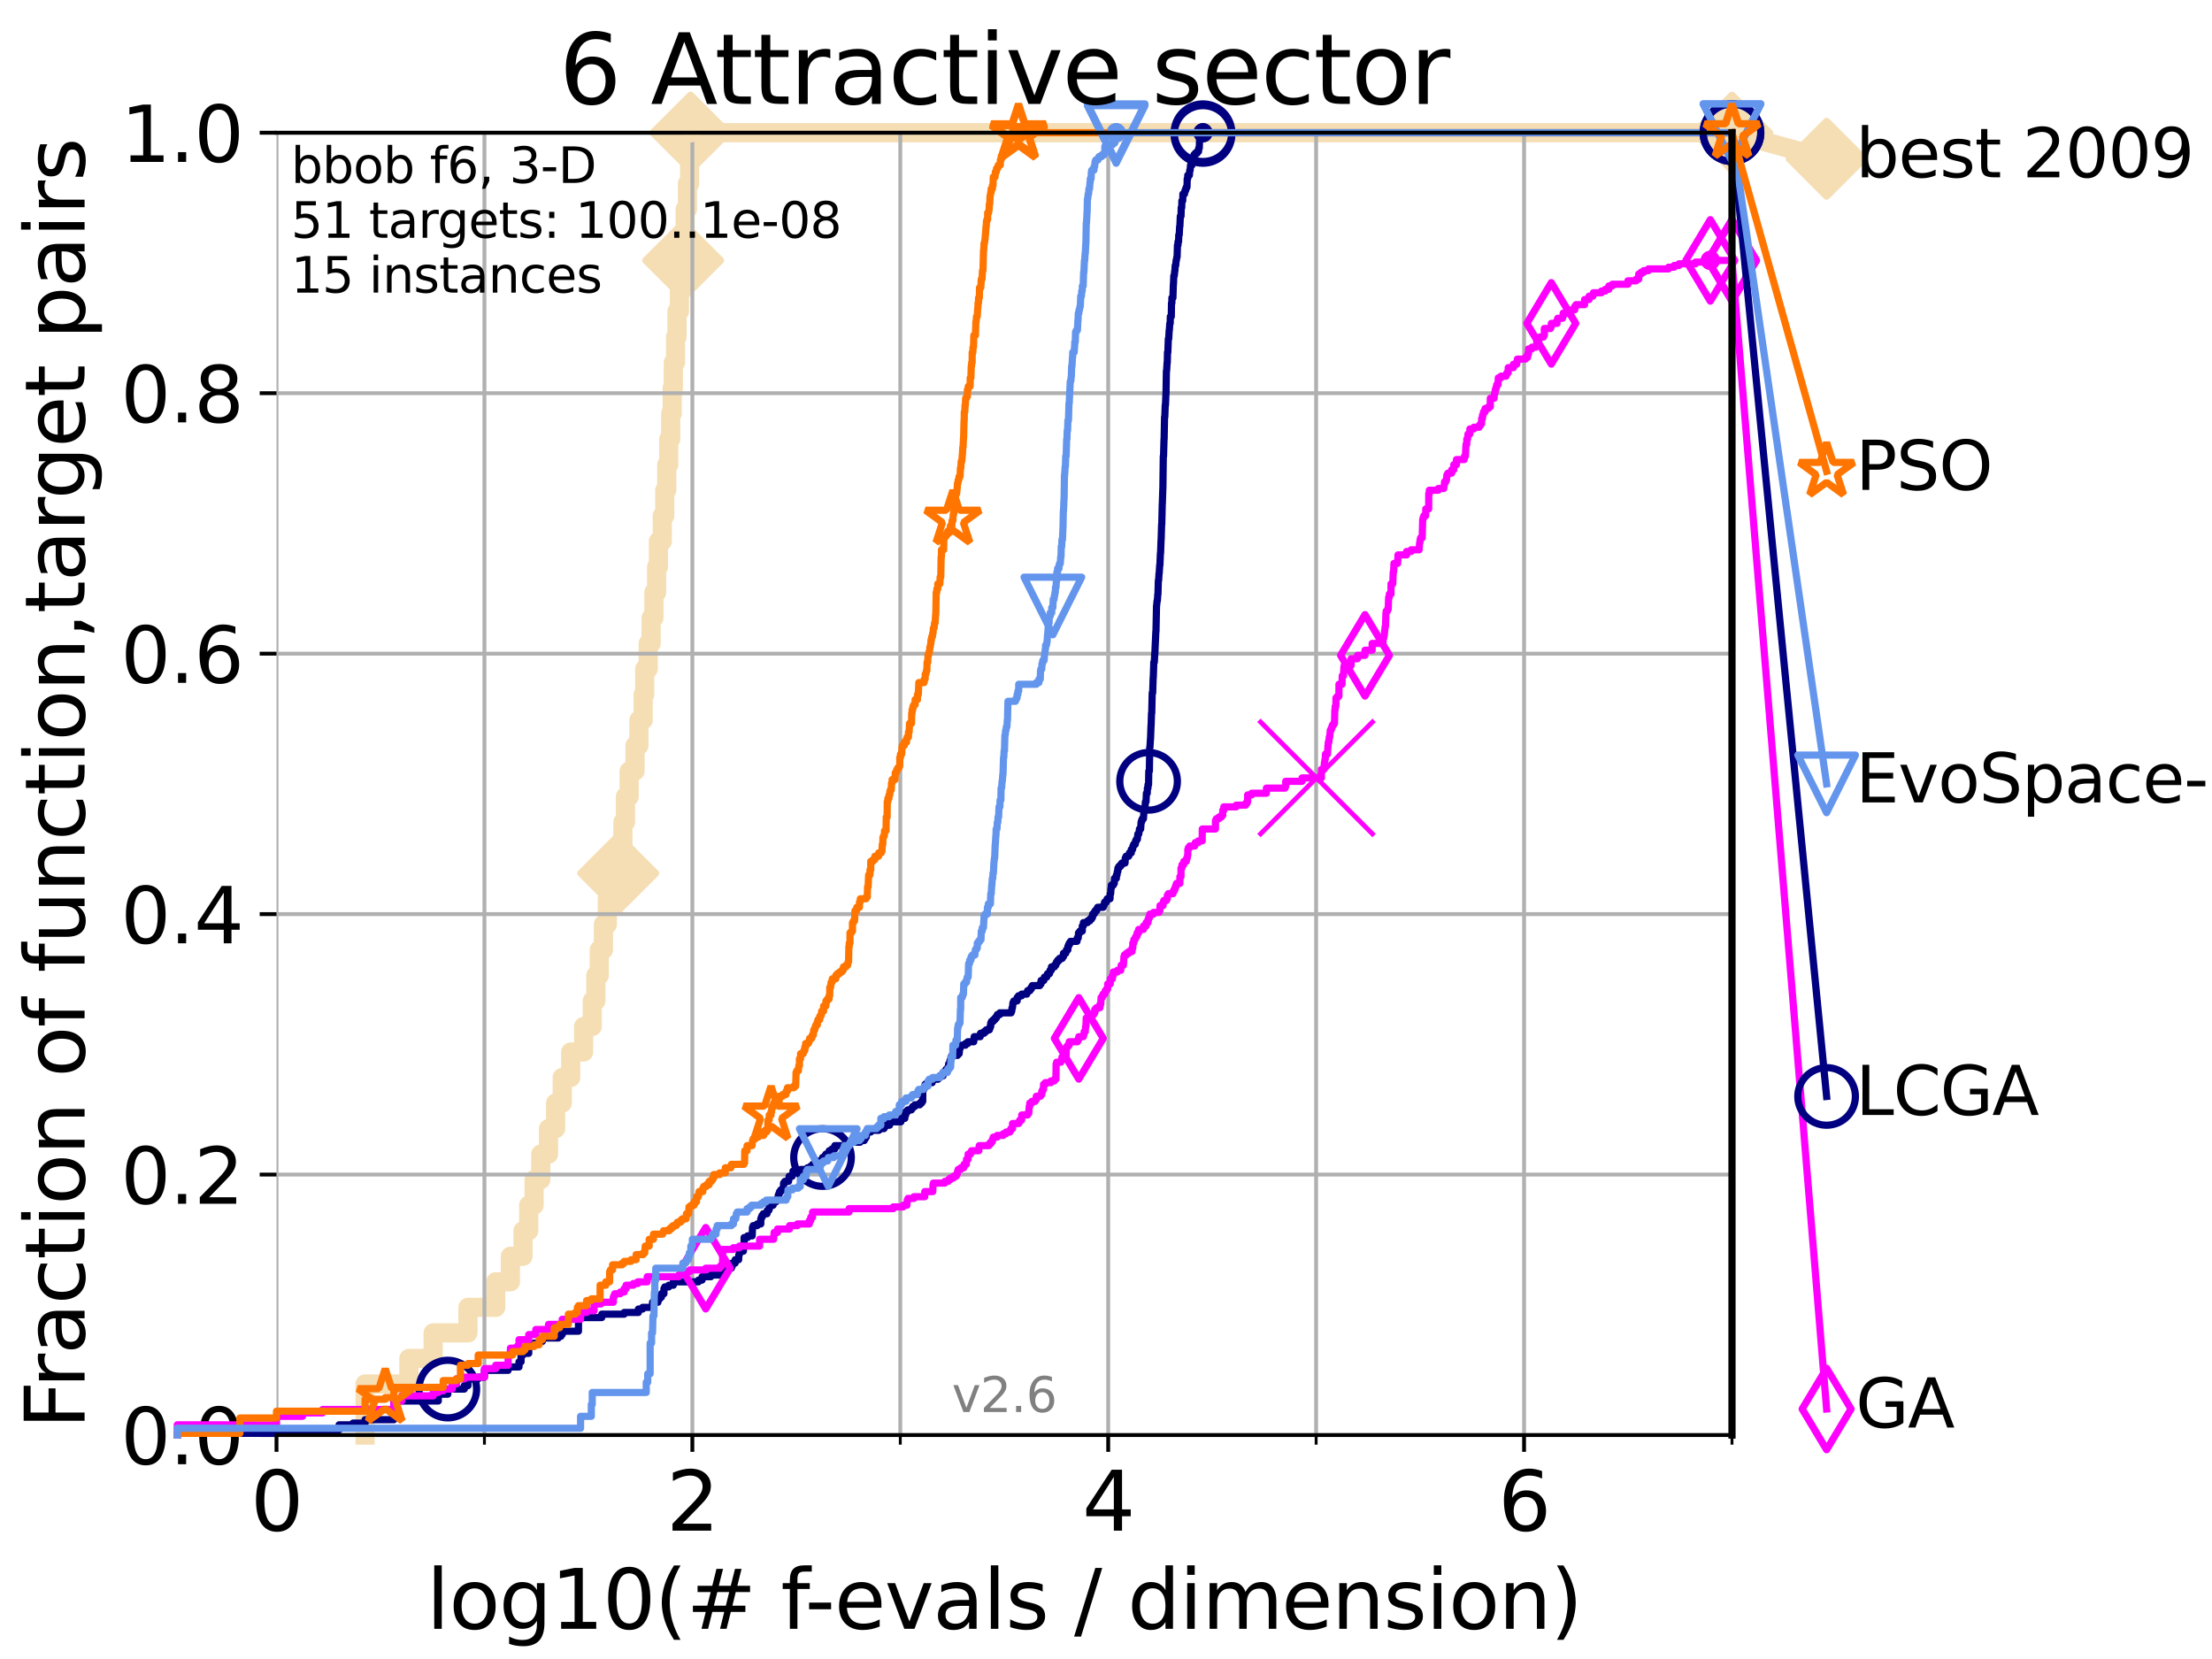 <?xml version="1.0" encoding="utf-8" standalone="no"?>
<!DOCTYPE svg PUBLIC "-//W3C//DTD SVG 1.1//EN"
  "http://www.w3.org/Graphics/SVG/1.1/DTD/svg11.dtd">
<svg xmlns:xlink="http://www.w3.org/1999/xlink" width="460.8pt" height="345.6pt" viewBox="0 0 460.8 345.6" xmlns="http://www.w3.org/2000/svg" version="1.1">
 <defs>
  <style type="text/css">*{stroke-linejoin: round; stroke-linecap: butt}</style>
 </defs>
 <g id="figure_1">
  <g id="patch_1">
   <path d="M 0 345.6 
L 460.8 345.6 
L 460.8 0 
L 0 0 
z
" style="fill: #ffffff"/>
  </g>
  <g id="axes_1">
   <g id="patch_2">
    <path d="M 57.6 298.944 
L 360.806 298.944 
L 360.806 27.648 
L 57.6 27.648 
z
" style="fill: #ffffff"/>
   </g>
   <g id="line2d_1">
    <path d="M 76.051 298.944 
L 76.051 288.305 
L 85.184 288.305 
L 85.184 282.985 
L 90.231 282.985 
L 90.231 277.666 
L 97.485 277.666 
L 97.485 272.346 
L 103.27 272.346 
L 103.27 267.027 
L 106.327 267.027 
L 106.327 261.707 
L 108.956 261.707 
L 108.956 256.388 
L 110.145 256.388 
L 110.145 251.068 
L 111.262 251.068 
L 111.262 245.749 
L 112.657 245.749 
L 112.657 240.429 
L 114.265 240.429 
L 114.265 235.11 
L 115.747 235.11 
L 115.747 229.79 
L 117.121 229.79 
L 117.121 224.471 
L 118.89 224.471 
L 118.89 219.151 
L 121.582 219.151 
L 121.582 213.832 
L 123.375 213.832 
L 123.375 208.512 
L 124.12 208.512 
L 124.12 203.192 
L 124.837 203.192 
L 124.837 197.873 
L 125.696 197.873 
L 125.696 192.553 
L 126.517 192.553 
L 126.517 187.234 
L 127.761 187.234 
L 127.761 181.914 
L 128.786 181.914 
L 128.786 176.595 
L 129.759 176.595 
L 129.759 171.275 
L 130.292 171.275 
L 130.292 165.956 
L 131.065 165.956 
L 131.065 160.636 
L 132.287 160.636 
L 132.287 155.317 
L 133.098 155.317 
L 133.098 149.997 
L 133.983 149.997 
L 133.983 144.678 
L 134.305 144.678 
L 134.305 139.358 
L 135.034 139.358 
L 135.034 134.039 
L 135.638 134.039 
L 135.638 128.719 
L 136.223 128.719 
L 136.223 123.4 
L 136.79 123.4 
L 136.79 118.08 
L 137.159 118.08 
L 137.159 112.76 
L 137.963 112.76 
L 137.963 107.441 
L 138.481 107.441 
L 138.481 102.121 
L 138.902 102.121 
L 138.902 96.802 
L 139.314 96.802 
L 139.314 91.482 
L 139.717 91.482 
L 139.717 86.163 
L 140.033 86.163 
L 140.033 80.843 
L 140.266 80.843 
L 140.266 75.524 
L 140.725 75.524 
L 140.725 70.204 
L 141.025 70.204 
L 141.025 64.885 
L 141.538 64.885 
L 141.538 59.565 
L 141.897 59.565 
L 141.897 54.246 
L 142.318 54.246 
L 142.318 48.926 
L 142.73 48.926 
L 142.73 43.607 
L 143.199 43.607 
L 143.199 38.287 
L 143.657 38.287 
L 143.657 32.968 
L 143.85 32.968 
L 143.85 27.648 
L 360.806 27.648 
" style="fill: none; stroke: #f5deb3; stroke-width: 4; stroke-linecap: square"/>
   </g>
   <g id="line2d_2">
    <defs>
     <path id="m76a7e400c0" d="M 0 7.778 
L 7.778 0 
L 0 -7.778 
L -7.778 0 
z
" style="stroke: #f5deb3; stroke-width: 1.5; stroke-linejoin: miter"/>
    </defs>
    <g>
     <use xlink:href="#m76a7e400c0" x="128.786" y="181.914" style="fill: #f5deb3; stroke: #f5deb3; stroke-width: 1.5; stroke-linejoin: miter"/>
     <use xlink:href="#m76a7e400c0" x="142.318" y="54.246" style="fill: #f5deb3; stroke: #f5deb3; stroke-width: 1.5; stroke-linejoin: miter"/>
     <use xlink:href="#m76a7e400c0" x="143.85" y="27.648" style="fill: #f5deb3; stroke: #f5deb3; stroke-width: 1.5; stroke-linejoin: miter"/>
     <use xlink:href="#m76a7e400c0" x="143.85" y="27.648" style="fill: #f5deb3; stroke: #f5deb3; stroke-width: 1.5; stroke-linejoin: miter"/>
     <use xlink:href="#m76a7e400c0" x="360.806" y="27.648" style="fill: #f5deb3; stroke: #f5deb3; stroke-width: 1.5; stroke-linejoin: miter"/>
    </g>
   </g>
   <g id="line2d_3">
    <path style="fill: none; stroke: #f5deb3; stroke-width: 4; stroke-linecap: square"/>
    <g/>
   </g>
   <g id="line2d_4">
    <path d="M 360.806 27.648 
L 380.515 33.074 
" style="fill: none; stroke: #f5deb3; stroke-width: 4; stroke-linecap: square"/>
    <g>
     <use xlink:href="#m76a7e400c0" x="360.806" y="27.648" style="fill: #f5deb3; stroke: #f5deb3; stroke-width: 1.5; stroke-linejoin: miter"/>
     <use xlink:href="#m76a7e400c0" x="380.515" y="33.074" style="fill: #f5deb3; stroke: #f5deb3; stroke-width: 1.5; stroke-linejoin: miter"/>
    </g>
   </g>
   <g id="matplotlib.axis_1">
    <g id="xtick_1">
     <g id="line2d_5">
      <path d="M 57.6 298.944 
L 57.6 27.648 
" clip-path="url(#pfcb4bedabd)" style="fill: none; stroke: #b0b0b0; stroke-width: 0.8; stroke-linecap: square"/>
     </g>
     <g id="line2d_6">
      <defs>
       <path id="m1afd0665d9" d="M 0 0 
L 0 3.5 
" style="stroke: #000000; stroke-width: 0.8"/>
      </defs>
      <g>
       <use xlink:href="#m1afd0665d9" x="57.6" y="298.944" style="stroke: #000000; stroke-width: 0.8"/>
      </g>
     </g>
     <g id="text_1">
      <!-- 0 -->
      <g transform="translate(52.192 318.861)scale(0.17 -0.17)">
       <defs>
        <path id="DejaVuSans-30" d="M 2034 4250 
Q 1547 4250 1301 3770 
Q 1056 3291 1056 2328 
Q 1056 1369 1301 889 
Q 1547 409 2034 409 
Q 2525 409 2770 889 
Q 3016 1369 3016 2328 
Q 3016 3291 2770 3770 
Q 2525 4250 2034 4250 
z
M 2034 4750 
Q 2819 4750 3233 4129 
Q 3647 3509 3647 2328 
Q 3647 1150 3233 529 
Q 2819 -91 2034 -91 
Q 1250 -91 836 529 
Q 422 1150 422 2328 
Q 422 3509 836 4129 
Q 1250 4750 2034 4750 
z
" transform="scale(0.016)"/>
       </defs>
       <use xlink:href="#DejaVuSans-30"/>
      </g>
     </g>
    </g>
    <g id="xtick_2">
     <g id="line2d_7">
      <path d="M 144.23 298.944 
L 144.23 27.648 
" clip-path="url(#pfcb4bedabd)" style="fill: none; stroke: #b0b0b0; stroke-width: 0.8; stroke-linecap: square"/>
     </g>
     <g id="line2d_8">
      <g>
       <use xlink:href="#m1afd0665d9" x="144.23" y="298.944" style="stroke: #000000; stroke-width: 0.8"/>
      </g>
     </g>
     <g id="text_2">
      <!-- 2 -->
      <g transform="translate(138.822 318.861)scale(0.17 -0.17)">
       <defs>
        <path id="DejaVuSans-32" d="M 1228 531 
L 3431 531 
L 3431 0 
L 469 0 
L 469 531 
Q 828 903 1448 1529 
Q 2069 2156 2228 2338 
Q 2531 2678 2651 2914 
Q 2772 3150 2772 3378 
Q 2772 3750 2511 3984 
Q 2250 4219 1831 4219 
Q 1534 4219 1204 4116 
Q 875 4013 500 3803 
L 500 4441 
Q 881 4594 1212 4672 
Q 1544 4750 1819 4750 
Q 2544 4750 2975 4387 
Q 3406 4025 3406 3419 
Q 3406 3131 3298 2873 
Q 3191 2616 2906 2266 
Q 2828 2175 2409 1742 
Q 1991 1309 1228 531 
z
" transform="scale(0.016)"/>
       </defs>
       <use xlink:href="#DejaVuSans-32"/>
      </g>
     </g>
    </g>
    <g id="xtick_3">
     <g id="line2d_9">
      <path d="M 230.861 298.944 
L 230.861 27.648 
" clip-path="url(#pfcb4bedabd)" style="fill: none; stroke: #b0b0b0; stroke-width: 0.8; stroke-linecap: square"/>
     </g>
     <g id="line2d_10">
      <g>
       <use xlink:href="#m1afd0665d9" x="230.861" y="298.944" style="stroke: #000000; stroke-width: 0.8"/>
      </g>
     </g>
     <g id="text_3">
      <!-- 4 -->
      <g transform="translate(225.453 318.861)scale(0.17 -0.17)">
       <defs>
        <path id="DejaVuSans-34" d="M 2419 4116 
L 825 1625 
L 2419 1625 
L 2419 4116 
z
M 2253 4666 
L 3047 4666 
L 3047 1625 
L 3713 1625 
L 3713 1100 
L 3047 1100 
L 3047 0 
L 2419 0 
L 2419 1100 
L 313 1100 
L 313 1709 
L 2253 4666 
z
" transform="scale(0.016)"/>
       </defs>
       <use xlink:href="#DejaVuSans-34"/>
      </g>
     </g>
    </g>
    <g id="xtick_4">
     <g id="line2d_11">
      <path d="M 317.491 298.944 
L 317.491 27.648 
" clip-path="url(#pfcb4bedabd)" style="fill: none; stroke: #b0b0b0; stroke-width: 0.8; stroke-linecap: square"/>
     </g>
     <g id="line2d_12">
      <g>
       <use xlink:href="#m1afd0665d9" x="317.491" y="298.944" style="stroke: #000000; stroke-width: 0.8"/>
      </g>
     </g>
     <g id="text_4">
      <!-- 6 -->
      <g transform="translate(312.083 318.861)scale(0.17 -0.17)">
       <defs>
        <path id="DejaVuSans-36" d="M 2113 2584 
Q 1688 2584 1439 2293 
Q 1191 2003 1191 1497 
Q 1191 994 1439 701 
Q 1688 409 2113 409 
Q 2538 409 2786 701 
Q 3034 994 3034 1497 
Q 3034 2003 2786 2293 
Q 2538 2584 2113 2584 
z
M 3366 4563 
L 3366 3988 
Q 3128 4100 2886 4159 
Q 2644 4219 2406 4219 
Q 1781 4219 1451 3797 
Q 1122 3375 1075 2522 
Q 1259 2794 1537 2939 
Q 1816 3084 2150 3084 
Q 2853 3084 3261 2657 
Q 3669 2231 3669 1497 
Q 3669 778 3244 343 
Q 2819 -91 2113 -91 
Q 1303 -91 875 529 
Q 447 1150 447 2328 
Q 447 3434 972 4092 
Q 1497 4750 2381 4750 
Q 2619 4750 2861 4703 
Q 3103 4656 3366 4563 
z
" transform="scale(0.016)"/>
       </defs>
       <use xlink:href="#DejaVuSans-36"/>
      </g>
     </g>
    </g>
    <g id="xtick_5">
     <g id="line2d_13">
      <path d="M 100.915 298.944 
L 100.915 27.648 
" clip-path="url(#pfcb4bedabd)" style="fill: none; stroke: #b0b0b0; stroke-width: 0.8; stroke-linecap: square"/>
     </g>
     <g id="line2d_14">
      <defs>
       <path id="m6c796a8a8e" d="M 0 0 
L 0 2 
" style="stroke: #000000; stroke-width: 0.6"/>
      </defs>
      <g>
       <use xlink:href="#m6c796a8a8e" x="100.915" y="298.944" style="stroke: #000000; stroke-width: 0.6"/>
      </g>
     </g>
    </g>
    <g id="xtick_6">
     <g id="line2d_15">
      <path d="M 187.546 298.944 
L 187.546 27.648 
" clip-path="url(#pfcb4bedabd)" style="fill: none; stroke: #b0b0b0; stroke-width: 0.8; stroke-linecap: square"/>
     </g>
     <g id="line2d_16">
      <g>
       <use xlink:href="#m6c796a8a8e" x="187.546" y="298.944" style="stroke: #000000; stroke-width: 0.6"/>
      </g>
     </g>
    </g>
    <g id="xtick_7">
     <g id="line2d_17">
      <path d="M 274.176 298.944 
L 274.176 27.648 
" clip-path="url(#pfcb4bedabd)" style="fill: none; stroke: #b0b0b0; stroke-width: 0.8; stroke-linecap: square"/>
     </g>
     <g id="line2d_18">
      <g>
       <use xlink:href="#m6c796a8a8e" x="274.176" y="298.944" style="stroke: #000000; stroke-width: 0.6"/>
      </g>
     </g>
    </g>
    <g id="xtick_8">
     <g id="line2d_19">
      <path d="M 360.806 298.944 
L 360.806 27.648 
" clip-path="url(#pfcb4bedabd)" style="fill: none; stroke: #b0b0b0; stroke-width: 0.8; stroke-linecap: square"/>
     </g>
     <g id="line2d_20">
      <g>
       <use xlink:href="#m6c796a8a8e" x="360.806" y="298.944" style="stroke: #000000; stroke-width: 0.6"/>
      </g>
     </g>
    </g>
    <g id="text_5">
     <!-- log10(# f-evals / dimension) -->
     <g transform="translate(88.823 339.314)scale(0.17 -0.17)">
      <defs>
       <path id="DejaVuSans-6c" d="M 603 4863 
L 1178 4863 
L 1178 0 
L 603 0 
L 603 4863 
z
" transform="scale(0.016)"/>
       <path id="DejaVuSans-6f" d="M 1959 3097 
Q 1497 3097 1228 2736 
Q 959 2375 959 1747 
Q 959 1119 1226 758 
Q 1494 397 1959 397 
Q 2419 397 2687 759 
Q 2956 1122 2956 1747 
Q 2956 2369 2687 2733 
Q 2419 3097 1959 3097 
z
M 1959 3584 
Q 2709 3584 3137 3096 
Q 3566 2609 3566 1747 
Q 3566 888 3137 398 
Q 2709 -91 1959 -91 
Q 1206 -91 779 398 
Q 353 888 353 1747 
Q 353 2609 779 3096 
Q 1206 3584 1959 3584 
z
" transform="scale(0.016)"/>
       <path id="DejaVuSans-67" d="M 2906 1791 
Q 2906 2416 2648 2759 
Q 2391 3103 1925 3103 
Q 1463 3103 1205 2759 
Q 947 2416 947 1791 
Q 947 1169 1205 825 
Q 1463 481 1925 481 
Q 2391 481 2648 825 
Q 2906 1169 2906 1791 
z
M 3481 434 
Q 3481 -459 3084 -895 
Q 2688 -1331 1869 -1331 
Q 1566 -1331 1297 -1286 
Q 1028 -1241 775 -1147 
L 775 -588 
Q 1028 -725 1275 -790 
Q 1522 -856 1778 -856 
Q 2344 -856 2625 -561 
Q 2906 -266 2906 331 
L 2906 616 
Q 2728 306 2450 153 
Q 2172 0 1784 0 
Q 1141 0 747 490 
Q 353 981 353 1791 
Q 353 2603 747 3093 
Q 1141 3584 1784 3584 
Q 2172 3584 2450 3431 
Q 2728 3278 2906 2969 
L 2906 3500 
L 3481 3500 
L 3481 434 
z
" transform="scale(0.016)"/>
       <path id="DejaVuSans-31" d="M 794 531 
L 1825 531 
L 1825 4091 
L 703 3866 
L 703 4441 
L 1819 4666 
L 2450 4666 
L 2450 531 
L 3481 531 
L 3481 0 
L 794 0 
L 794 531 
z
" transform="scale(0.016)"/>
       <path id="DejaVuSans-28" d="M 1984 4856 
Q 1566 4138 1362 3434 
Q 1159 2731 1159 2009 
Q 1159 1288 1364 580 
Q 1569 -128 1984 -844 
L 1484 -844 
Q 1016 -109 783 600 
Q 550 1309 550 2009 
Q 550 2706 781 3412 
Q 1013 4119 1484 4856 
L 1984 4856 
z
" transform="scale(0.016)"/>
       <path id="DejaVuSans-23" d="M 3272 2816 
L 2363 2816 
L 2100 1772 
L 3016 1772 
L 3272 2816 
z
M 2803 4594 
L 2478 3297 
L 3391 3297 
L 3719 4594 
L 4219 4594 
L 3897 3297 
L 4872 3297 
L 4872 2816 
L 3775 2816 
L 3519 1772 
L 4513 1772 
L 4513 1294 
L 3397 1294 
L 3072 0 
L 2572 0 
L 2894 1294 
L 1978 1294 
L 1656 0 
L 1153 0 
L 1478 1294 
L 494 1294 
L 494 1772 
L 1594 1772 
L 1856 2816 
L 850 2816 
L 850 3297 
L 1978 3297 
L 2297 4594 
L 2803 4594 
z
" transform="scale(0.016)"/>
       <path id="DejaVuSans-20" transform="scale(0.016)"/>
       <path id="DejaVuSans-66" d="M 2375 4863 
L 2375 4384 
L 1825 4384 
Q 1516 4384 1395 4259 
Q 1275 4134 1275 3809 
L 1275 3500 
L 2222 3500 
L 2222 3053 
L 1275 3053 
L 1275 0 
L 697 0 
L 697 3053 
L 147 3053 
L 147 3500 
L 697 3500 
L 697 3744 
Q 697 4328 969 4595 
Q 1241 4863 1831 4863 
L 2375 4863 
z
" transform="scale(0.016)"/>
       <path id="DejaVuSans-2d" d="M 313 2009 
L 1997 2009 
L 1997 1497 
L 313 1497 
L 313 2009 
z
" transform="scale(0.016)"/>
       <path id="DejaVuSans-65" d="M 3597 1894 
L 3597 1613 
L 953 1613 
Q 991 1019 1311 708 
Q 1631 397 2203 397 
Q 2534 397 2845 478 
Q 3156 559 3463 722 
L 3463 178 
Q 3153 47 2828 -22 
Q 2503 -91 2169 -91 
Q 1331 -91 842 396 
Q 353 884 353 1716 
Q 353 2575 817 3079 
Q 1281 3584 2069 3584 
Q 2775 3584 3186 3129 
Q 3597 2675 3597 1894 
z
M 3022 2063 
Q 3016 2534 2758 2815 
Q 2500 3097 2075 3097 
Q 1594 3097 1305 2825 
Q 1016 2553 972 2059 
L 3022 2063 
z
" transform="scale(0.016)"/>
       <path id="DejaVuSans-76" d="M 191 3500 
L 800 3500 
L 1894 563 
L 2988 3500 
L 3597 3500 
L 2284 0 
L 1503 0 
L 191 3500 
z
" transform="scale(0.016)"/>
       <path id="DejaVuSans-61" d="M 2194 1759 
Q 1497 1759 1228 1600 
Q 959 1441 959 1056 
Q 959 750 1161 570 
Q 1363 391 1709 391 
Q 2188 391 2477 730 
Q 2766 1069 2766 1631 
L 2766 1759 
L 2194 1759 
z
M 3341 1997 
L 3341 0 
L 2766 0 
L 2766 531 
Q 2569 213 2275 61 
Q 1981 -91 1556 -91 
Q 1019 -91 701 211 
Q 384 513 384 1019 
Q 384 1609 779 1909 
Q 1175 2209 1959 2209 
L 2766 2209 
L 2766 2266 
Q 2766 2663 2505 2880 
Q 2244 3097 1772 3097 
Q 1472 3097 1187 3025 
Q 903 2953 641 2809 
L 641 3341 
Q 956 3463 1253 3523 
Q 1550 3584 1831 3584 
Q 2591 3584 2966 3190 
Q 3341 2797 3341 1997 
z
" transform="scale(0.016)"/>
       <path id="DejaVuSans-73" d="M 2834 3397 
L 2834 2853 
Q 2591 2978 2328 3040 
Q 2066 3103 1784 3103 
Q 1356 3103 1142 2972 
Q 928 2841 928 2578 
Q 928 2378 1081 2264 
Q 1234 2150 1697 2047 
L 1894 2003 
Q 2506 1872 2764 1633 
Q 3022 1394 3022 966 
Q 3022 478 2636 193 
Q 2250 -91 1575 -91 
Q 1294 -91 989 -36 
Q 684 19 347 128 
L 347 722 
Q 666 556 975 473 
Q 1284 391 1588 391 
Q 1994 391 2212 530 
Q 2431 669 2431 922 
Q 2431 1156 2273 1281 
Q 2116 1406 1581 1522 
L 1381 1569 
Q 847 1681 609 1914 
Q 372 2147 372 2553 
Q 372 3047 722 3315 
Q 1072 3584 1716 3584 
Q 2034 3584 2315 3537 
Q 2597 3491 2834 3397 
z
" transform="scale(0.016)"/>
       <path id="DejaVuSans-2f" d="M 1625 4666 
L 2156 4666 
L 531 -594 
L 0 -594 
L 1625 4666 
z
" transform="scale(0.016)"/>
       <path id="DejaVuSans-64" d="M 2906 2969 
L 2906 4863 
L 3481 4863 
L 3481 0 
L 2906 0 
L 2906 525 
Q 2725 213 2448 61 
Q 2172 -91 1784 -91 
Q 1150 -91 751 415 
Q 353 922 353 1747 
Q 353 2572 751 3078 
Q 1150 3584 1784 3584 
Q 2172 3584 2448 3432 
Q 2725 3281 2906 2969 
z
M 947 1747 
Q 947 1113 1208 752 
Q 1469 391 1925 391 
Q 2381 391 2643 752 
Q 2906 1113 2906 1747 
Q 2906 2381 2643 2742 
Q 2381 3103 1925 3103 
Q 1469 3103 1208 2742 
Q 947 2381 947 1747 
z
" transform="scale(0.016)"/>
       <path id="DejaVuSans-69" d="M 603 3500 
L 1178 3500 
L 1178 0 
L 603 0 
L 603 3500 
z
M 603 4863 
L 1178 4863 
L 1178 4134 
L 603 4134 
L 603 4863 
z
" transform="scale(0.016)"/>
       <path id="DejaVuSans-6d" d="M 3328 2828 
Q 3544 3216 3844 3400 
Q 4144 3584 4550 3584 
Q 5097 3584 5394 3201 
Q 5691 2819 5691 2113 
L 5691 0 
L 5113 0 
L 5113 2094 
Q 5113 2597 4934 2840 
Q 4756 3084 4391 3084 
Q 3944 3084 3684 2787 
Q 3425 2491 3425 1978 
L 3425 0 
L 2847 0 
L 2847 2094 
Q 2847 2600 2669 2842 
Q 2491 3084 2119 3084 
Q 1678 3084 1418 2786 
Q 1159 2488 1159 1978 
L 1159 0 
L 581 0 
L 581 3500 
L 1159 3500 
L 1159 2956 
Q 1356 3278 1631 3431 
Q 1906 3584 2284 3584 
Q 2666 3584 2933 3390 
Q 3200 3197 3328 2828 
z
" transform="scale(0.016)"/>
       <path id="DejaVuSans-6e" d="M 3513 2113 
L 3513 0 
L 2938 0 
L 2938 2094 
Q 2938 2591 2744 2837 
Q 2550 3084 2163 3084 
Q 1697 3084 1428 2787 
Q 1159 2491 1159 1978 
L 1159 0 
L 581 0 
L 581 3500 
L 1159 3500 
L 1159 2956 
Q 1366 3272 1645 3428 
Q 1925 3584 2291 3584 
Q 2894 3584 3203 3211 
Q 3513 2838 3513 2113 
z
" transform="scale(0.016)"/>
       <path id="DejaVuSans-29" d="M 513 4856 
L 1013 4856 
Q 1481 4119 1714 3412 
Q 1947 2706 1947 2009 
Q 1947 1309 1714 600 
Q 1481 -109 1013 -844 
L 513 -844 
Q 928 -128 1133 580 
Q 1338 1288 1338 2009 
Q 1338 2731 1133 3434 
Q 928 4138 513 4856 
z
" transform="scale(0.016)"/>
      </defs>
      <use xlink:href="#DejaVuSans-6c"/>
      <use xlink:href="#DejaVuSans-6f" x="27.783"/>
      <use xlink:href="#DejaVuSans-67" x="88.965"/>
      <use xlink:href="#DejaVuSans-31" x="152.441"/>
      <use xlink:href="#DejaVuSans-30" x="216.064"/>
      <use xlink:href="#DejaVuSans-28" x="279.688"/>
      <use xlink:href="#DejaVuSans-23" x="318.701"/>
      <use xlink:href="#DejaVuSans-20" x="402.49"/>
      <use xlink:href="#DejaVuSans-66" x="434.277"/>
      <use xlink:href="#DejaVuSans-2d" x="463.982"/>
      <use xlink:href="#DejaVuSans-65" x="500.066"/>
      <use xlink:href="#DejaVuSans-76" x="561.59"/>
      <use xlink:href="#DejaVuSans-61" x="620.77"/>
      <use xlink:href="#DejaVuSans-6c" x="682.049"/>
      <use xlink:href="#DejaVuSans-73" x="709.832"/>
      <use xlink:href="#DejaVuSans-20" x="761.932"/>
      <use xlink:href="#DejaVuSans-2f" x="793.719"/>
      <use xlink:href="#DejaVuSans-20" x="827.41"/>
      <use xlink:href="#DejaVuSans-64" x="859.197"/>
      <use xlink:href="#DejaVuSans-69" x="922.674"/>
      <use xlink:href="#DejaVuSans-6d" x="950.457"/>
      <use xlink:href="#DejaVuSans-65" x="1047.869"/>
      <use xlink:href="#DejaVuSans-6e" x="1109.393"/>
      <use xlink:href="#DejaVuSans-73" x="1172.771"/>
      <use xlink:href="#DejaVuSans-69" x="1224.871"/>
      <use xlink:href="#DejaVuSans-6f" x="1252.654"/>
      <use xlink:href="#DejaVuSans-6e" x="1313.836"/>
      <use xlink:href="#DejaVuSans-29" x="1377.215"/>
     </g>
    </g>
   </g>
   <g id="matplotlib.axis_2">
    <g id="ytick_1">
     <g id="line2d_21">
      <path d="M 57.6 298.944 
L 360.806 298.944 
" clip-path="url(#pfcb4bedabd)" style="fill: none; stroke: #b0b0b0; stroke-width: 0.8; stroke-linecap: square"/>
     </g>
     <g id="line2d_22">
      <defs>
       <path id="m3662d2c3f2" d="M 0 0 
L -3.5 0 
" style="stroke: #000000; stroke-width: 0.8"/>
      </defs>
      <g>
       <use xlink:href="#m3662d2c3f2" x="57.6" y="298.944" style="stroke: #000000; stroke-width: 0.8"/>
      </g>
     </g>
     <g id="text_6">
      <!-- 0.0 -->
      <g transform="translate(25.155 305.023)scale(0.16 -0.16)">
       <defs>
        <path id="DejaVuSans-2e" d="M 684 794 
L 1344 794 
L 1344 0 
L 684 0 
L 684 794 
z
" transform="scale(0.016)"/>
       </defs>
       <use xlink:href="#DejaVuSans-30"/>
       <use xlink:href="#DejaVuSans-2e" x="63.623"/>
       <use xlink:href="#DejaVuSans-30" x="95.41"/>
      </g>
     </g>
    </g>
    <g id="ytick_2">
     <g id="line2d_23">
      <path d="M 57.6 244.685 
L 360.806 244.685 
" clip-path="url(#pfcb4bedabd)" style="fill: none; stroke: #b0b0b0; stroke-width: 0.8; stroke-linecap: square"/>
     </g>
     <g id="line2d_24">
      <g>
       <use xlink:href="#m3662d2c3f2" x="57.6" y="244.685" style="stroke: #000000; stroke-width: 0.8"/>
      </g>
     </g>
     <g id="text_7">
      <!-- 0.2 -->
      <g transform="translate(25.155 250.764)scale(0.16 -0.16)">
       <use xlink:href="#DejaVuSans-30"/>
       <use xlink:href="#DejaVuSans-2e" x="63.623"/>
       <use xlink:href="#DejaVuSans-32" x="95.41"/>
      </g>
     </g>
    </g>
    <g id="ytick_3">
     <g id="line2d_25">
      <path d="M 57.6 190.426 
L 360.806 190.426 
" clip-path="url(#pfcb4bedabd)" style="fill: none; stroke: #b0b0b0; stroke-width: 0.8; stroke-linecap: square"/>
     </g>
     <g id="line2d_26">
      <g>
       <use xlink:href="#m3662d2c3f2" x="57.6" y="190.426" style="stroke: #000000; stroke-width: 0.8"/>
      </g>
     </g>
     <g id="text_8">
      <!-- 0.4 -->
      <g transform="translate(25.155 196.504)scale(0.16 -0.16)">
       <use xlink:href="#DejaVuSans-30"/>
       <use xlink:href="#DejaVuSans-2e" x="63.623"/>
       <use xlink:href="#DejaVuSans-34" x="95.41"/>
      </g>
     </g>
    </g>
    <g id="ytick_4">
     <g id="line2d_27">
      <path d="M 57.6 136.166 
L 360.806 136.166 
" clip-path="url(#pfcb4bedabd)" style="fill: none; stroke: #b0b0b0; stroke-width: 0.8; stroke-linecap: square"/>
     </g>
     <g id="line2d_28">
      <g>
       <use xlink:href="#m3662d2c3f2" x="57.6" y="136.166" style="stroke: #000000; stroke-width: 0.8"/>
      </g>
     </g>
     <g id="text_9">
      <!-- 0.6 -->
      <g transform="translate(25.155 142.245)scale(0.16 -0.16)">
       <use xlink:href="#DejaVuSans-30"/>
       <use xlink:href="#DejaVuSans-2e" x="63.623"/>
       <use xlink:href="#DejaVuSans-36" x="95.41"/>
      </g>
     </g>
    </g>
    <g id="ytick_5">
     <g id="line2d_29">
      <path d="M 57.6 81.907 
L 360.806 81.907 
" clip-path="url(#pfcb4bedabd)" style="fill: none; stroke: #b0b0b0; stroke-width: 0.8; stroke-linecap: square"/>
     </g>
     <g id="line2d_30">
      <g>
       <use xlink:href="#m3662d2c3f2" x="57.6" y="81.907" style="stroke: #000000; stroke-width: 0.8"/>
      </g>
     </g>
     <g id="text_10">
      <!-- 0.8 -->
      <g transform="translate(25.155 87.986)scale(0.16 -0.16)">
       <defs>
        <path id="DejaVuSans-38" d="M 2034 2216 
Q 1584 2216 1326 1975 
Q 1069 1734 1069 1313 
Q 1069 891 1326 650 
Q 1584 409 2034 409 
Q 2484 409 2743 651 
Q 3003 894 3003 1313 
Q 3003 1734 2745 1975 
Q 2488 2216 2034 2216 
z
M 1403 2484 
Q 997 2584 770 2862 
Q 544 3141 544 3541 
Q 544 4100 942 4425 
Q 1341 4750 2034 4750 
Q 2731 4750 3128 4425 
Q 3525 4100 3525 3541 
Q 3525 3141 3298 2862 
Q 3072 2584 2669 2484 
Q 3125 2378 3379 2068 
Q 3634 1759 3634 1313 
Q 3634 634 3220 271 
Q 2806 -91 2034 -91 
Q 1263 -91 848 271 
Q 434 634 434 1313 
Q 434 1759 690 2068 
Q 947 2378 1403 2484 
z
M 1172 3481 
Q 1172 3119 1398 2916 
Q 1625 2713 2034 2713 
Q 2441 2713 2670 2916 
Q 2900 3119 2900 3481 
Q 2900 3844 2670 4047 
Q 2441 4250 2034 4250 
Q 1625 4250 1398 4047 
Q 1172 3844 1172 3481 
z
" transform="scale(0.016)"/>
       </defs>
       <use xlink:href="#DejaVuSans-30"/>
       <use xlink:href="#DejaVuSans-2e" x="63.623"/>
       <use xlink:href="#DejaVuSans-38" x="95.41"/>
      </g>
     </g>
    </g>
    <g id="ytick_6">
     <g id="line2d_31">
      <path d="M 57.6 27.648 
L 360.806 27.648 
" clip-path="url(#pfcb4bedabd)" style="fill: none; stroke: #b0b0b0; stroke-width: 0.8; stroke-linecap: square"/>
     </g>
     <g id="line2d_32">
      <g>
       <use xlink:href="#m3662d2c3f2" x="57.6" y="27.648" style="stroke: #000000; stroke-width: 0.8"/>
      </g>
     </g>
     <g id="text_11">
      <!-- 1.0 -->
      <g transform="translate(25.155 33.727)scale(0.16 -0.16)">
       <use xlink:href="#DejaVuSans-31"/>
       <use xlink:href="#DejaVuSans-2e" x="63.623"/>
       <use xlink:href="#DejaVuSans-30" x="95.41"/>
      </g>
     </g>
    </g>
    <g id="text_12">
     <!-- Fraction of function,target pairs -->
     <g transform="translate(17.62 297.681)rotate(-90)scale(0.17 -0.17)">
      <defs>
       <path id="DejaVuSans-46" d="M 628 4666 
L 3309 4666 
L 3309 4134 
L 1259 4134 
L 1259 2759 
L 3109 2759 
L 3109 2228 
L 1259 2228 
L 1259 0 
L 628 0 
L 628 4666 
z
" transform="scale(0.016)"/>
       <path id="DejaVuSans-72" d="M 2631 2963 
Q 2534 3019 2420 3045 
Q 2306 3072 2169 3072 
Q 1681 3072 1420 2755 
Q 1159 2438 1159 1844 
L 1159 0 
L 581 0 
L 581 3500 
L 1159 3500 
L 1159 2956 
Q 1341 3275 1631 3429 
Q 1922 3584 2338 3584 
Q 2397 3584 2469 3576 
Q 2541 3569 2628 3553 
L 2631 2963 
z
" transform="scale(0.016)"/>
       <path id="DejaVuSans-63" d="M 3122 3366 
L 3122 2828 
Q 2878 2963 2633 3030 
Q 2388 3097 2138 3097 
Q 1578 3097 1268 2742 
Q 959 2388 959 1747 
Q 959 1106 1268 751 
Q 1578 397 2138 397 
Q 2388 397 2633 464 
Q 2878 531 3122 666 
L 3122 134 
Q 2881 22 2623 -34 
Q 2366 -91 2075 -91 
Q 1284 -91 818 406 
Q 353 903 353 1747 
Q 353 2603 823 3093 
Q 1294 3584 2113 3584 
Q 2378 3584 2631 3529 
Q 2884 3475 3122 3366 
z
" transform="scale(0.016)"/>
       <path id="DejaVuSans-74" d="M 1172 4494 
L 1172 3500 
L 2356 3500 
L 2356 3053 
L 1172 3053 
L 1172 1153 
Q 1172 725 1289 603 
Q 1406 481 1766 481 
L 2356 481 
L 2356 0 
L 1766 0 
Q 1100 0 847 248 
Q 594 497 594 1153 
L 594 3053 
L 172 3053 
L 172 3500 
L 594 3500 
L 594 4494 
L 1172 4494 
z
" transform="scale(0.016)"/>
       <path id="DejaVuSans-75" d="M 544 1381 
L 544 3500 
L 1119 3500 
L 1119 1403 
Q 1119 906 1312 657 
Q 1506 409 1894 409 
Q 2359 409 2629 706 
Q 2900 1003 2900 1516 
L 2900 3500 
L 3475 3500 
L 3475 0 
L 2900 0 
L 2900 538 
Q 2691 219 2414 64 
Q 2138 -91 1772 -91 
Q 1169 -91 856 284 
Q 544 659 544 1381 
z
M 1991 3584 
L 1991 3584 
z
" transform="scale(0.016)"/>
       <path id="DejaVuSans-2c" d="M 750 794 
L 1409 794 
L 1409 256 
L 897 -744 
L 494 -744 
L 750 256 
L 750 794 
z
" transform="scale(0.016)"/>
       <path id="DejaVuSans-70" d="M 1159 525 
L 1159 -1331 
L 581 -1331 
L 581 3500 
L 1159 3500 
L 1159 2969 
Q 1341 3281 1617 3432 
Q 1894 3584 2278 3584 
Q 2916 3584 3314 3078 
Q 3713 2572 3713 1747 
Q 3713 922 3314 415 
Q 2916 -91 2278 -91 
Q 1894 -91 1617 61 
Q 1341 213 1159 525 
z
M 3116 1747 
Q 3116 2381 2855 2742 
Q 2594 3103 2138 3103 
Q 1681 3103 1420 2742 
Q 1159 2381 1159 1747 
Q 1159 1113 1420 752 
Q 1681 391 2138 391 
Q 2594 391 2855 752 
Q 3116 1113 3116 1747 
z
" transform="scale(0.016)"/>
      </defs>
      <use xlink:href="#DejaVuSans-46"/>
      <use xlink:href="#DejaVuSans-72" x="50.27"/>
      <use xlink:href="#DejaVuSans-61" x="91.383"/>
      <use xlink:href="#DejaVuSans-63" x="152.662"/>
      <use xlink:href="#DejaVuSans-74" x="207.643"/>
      <use xlink:href="#DejaVuSans-69" x="246.852"/>
      <use xlink:href="#DejaVuSans-6f" x="274.635"/>
      <use xlink:href="#DejaVuSans-6e" x="335.816"/>
      <use xlink:href="#DejaVuSans-20" x="399.195"/>
      <use xlink:href="#DejaVuSans-6f" x="430.982"/>
      <use xlink:href="#DejaVuSans-66" x="492.164"/>
      <use xlink:href="#DejaVuSans-20" x="527.369"/>
      <use xlink:href="#DejaVuSans-66" x="559.156"/>
      <use xlink:href="#DejaVuSans-75" x="594.361"/>
      <use xlink:href="#DejaVuSans-6e" x="657.74"/>
      <use xlink:href="#DejaVuSans-63" x="721.119"/>
      <use xlink:href="#DejaVuSans-74" x="776.1"/>
      <use xlink:href="#DejaVuSans-69" x="815.309"/>
      <use xlink:href="#DejaVuSans-6f" x="843.092"/>
      <use xlink:href="#DejaVuSans-6e" x="904.273"/>
      <use xlink:href="#DejaVuSans-2c" x="967.652"/>
      <use xlink:href="#DejaVuSans-74" x="999.439"/>
      <use xlink:href="#DejaVuSans-61" x="1038.648"/>
      <use xlink:href="#DejaVuSans-72" x="1099.928"/>
      <use xlink:href="#DejaVuSans-67" x="1139.291"/>
      <use xlink:href="#DejaVuSans-65" x="1202.768"/>
      <use xlink:href="#DejaVuSans-74" x="1264.291"/>
      <use xlink:href="#DejaVuSans-20" x="1303.5"/>
      <use xlink:href="#DejaVuSans-70" x="1335.287"/>
      <use xlink:href="#DejaVuSans-61" x="1398.764"/>
      <use xlink:href="#DejaVuSans-69" x="1460.043"/>
      <use xlink:href="#DejaVuSans-72" x="1487.826"/>
      <use xlink:href="#DejaVuSans-73" x="1528.939"/>
     </g>
    </g>
   </g>
   <g id="line2d_33">
    <defs>
     <path id="ma51c198cea" d="M 0 1.5 
C 0.398 1.5 0.779 1.342 1.061 1.061 
C 1.342 0.779 1.5 0.398 1.5 0 
C 1.5 -0.398 1.342 -0.779 1.061 -1.061 
C 0.779 -1.342 0.398 -1.5 0 -1.5 
C -0.398 -1.5 -0.779 -1.342 -1.061 -1.061 
C -1.342 -0.779 -1.5 -0.398 -1.5 0 
C -1.5 0.398 -1.342 0.779 -1.061 1.061 
C -0.779 1.342 -0.398 1.5 0 1.5 
z
" style="stroke: #f5deb3"/>
    </defs>
    <g>
     <use xlink:href="#ma51c198cea" x="143.85" y="27.648" style="fill: #f5deb3; stroke: #f5deb3"/>
     <use xlink:href="#ma51c198cea" x="143.85" y="27.648" style="fill: #f5deb3; stroke: #f5deb3"/>
    </g>
   </g>
   <g id="line2d_34">
    <defs>
     <path id="m759f22ff55" d="M 0 1.5 
C 0.398 1.5 0.779 1.342 1.061 1.061 
C 1.342 0.779 1.5 0.398 1.5 0 
C 1.5 -0.398 1.342 -0.779 1.061 -1.061 
C 0.779 -1.342 0.398 -1.5 0 -1.5 
C -0.398 -1.5 -0.779 -1.342 -1.061 -1.061 
C -1.342 -0.779 -1.5 -0.398 -1.5 0 
C -1.5 0.398 -1.342 0.779 -1.061 1.061 
C -0.779 1.342 -0.398 1.5 0 1.5 
z
" style="stroke: #000080"/>
    </defs>
    <g>
     <use xlink:href="#m759f22ff55" x="250.602" y="27.648" style="fill: #000080; stroke: #000080"/>
     <use xlink:href="#m759f22ff55" x="250.602" y="27.648" style="fill: #000080; stroke: #000080"/>
    </g>
   </g>
   <g id="line2d_35">
    <path d="M 36.933 298.944 
L 36.933 298.589 
L 67.209 298.589 
L 67.209 297.88 
L 70.639 297.88 
L 70.639 296.816 
L 73.539 296.816 
L 73.539 296.462 
L 76.051 296.462 
L 76.051 295.752 
L 82.042 295.752 
L 82.042 291.851 
L 91.306 291.851 
L 91.306 290.433 
L 93.288 290.433 
L 93.288 289.369 
L 96.718 289.369 
L 96.718 288.66 
L 97.485 288.66 
L 97.485 287.241 
L 99.617 287.241 
L 99.617 286.886 
L 100.915 286.886 
L 100.915 285.468 
L 105.851 285.468 
L 105.851 284.759 
L 108.12 284.759 
L 108.12 283.695 
L 108.543 283.695 
L 108.543 282.276 
L 108.956 282.276 
L 108.956 281.922 
L 110.145 281.922 
L 110.145 280.148 
L 111.262 280.148 
L 111.262 279.794 
L 112.318 279.794 
L 112.318 279.439 
L 112.989 279.439 
L 112.989 278.73 
L 116.309 278.73 
L 116.309 278.375 
L 116.854 278.375 
L 116.854 278.021 
L 117.121 278.021 
L 117.121 277.311 
L 120.507 277.311 
L 120.507 274.474 
L 125.357 274.474 
L 125.357 273.765 
L 130.027 273.765 
L 130.027 273.41 
L 132.984 273.41 
L 132.984 272.701 
L 133.875 272.701 
L 133.875 272.346 
L 135.933 272.346 
L 135.933 271.282 
L 137.067 271.282 
L 137.067 270.573 
L 137.431 270.573 
L 137.431 270.219 
L 137.788 270.219 
L 137.788 269.509 
L 138.31 269.509 
L 138.31 268.445 
L 138.481 268.445 
L 138.481 268.091 
L 139.314 268.091 
L 139.314 267.736 
L 140.266 267.736 
L 140.266 267.027 
L 145.503 267.027 
L 145.503 266.672 
L 146.25 266.672 
L 146.25 265.963 
L 148.074 265.963 
L 148.074 265.608 
L 150.783 265.608 
L 150.783 264.899 
L 150.959 264.899 
L 150.959 264.19 
L 152.353 264.19 
L 152.353 263.835 
L 152.515 263.835 
L 152.515 263.126 
L 153.15 263.126 
L 153.15 262.417 
L 153.877 262.417 
L 153.915 261.353 
L 154.027 261.353 
L 154.027 260.643 
L 154.865 260.643 
L 154.9 259.225 
L 155.007 259.225 
L 155.007 257.806 
L 155.735 257.806 
L 155.735 257.452 
L 156.697 257.452 
L 156.761 255.678 
L 156.89 255.678 
L 156.89 255.324 
L 157.734 255.324 
L 157.734 254.969 
L 158.484 254.969 
L 158.484 253.905 
L 158.601 253.905 
L 158.601 253.551 
L 158.746 253.551 
L 158.746 253.196 
L 159.005 253.196 
L 159.005 252.841 
L 159.789 252.841 
L 159.844 252.132 
L 160.169 252.132 
L 160.169 251.778 
L 160.303 251.778 
L 160.303 251.068 
L 161.062 251.068 
L 161.062 250.359 
L 161.667 250.359 
L 161.667 250.004 
L 161.913 250.004 
L 161.913 249.65 
L 162.084 249.65 
L 162.133 248.94 
L 162.277 248.94 
L 162.277 248.586 
L 162.397 248.586 
L 162.397 248.231 
L 162.658 248.231 
L 162.658 247.877 
L 163.054 247.877 
L 163.054 247.522 
L 163.192 247.522 
L 163.237 246.458 
L 163.487 246.458 
L 163.487 246.103 
L 164.281 246.103 
L 164.389 245.039 
L 165.022 245.039 
L 165.022 244.685 
L 165.187 244.685 
L 165.187 243.976 
L 166.804 243.976 
L 166.804 243.621 
L 168.222 243.621 
L 168.222 243.266 
L 168.91 243.266 
L 168.91 242.912 
L 169.294 242.912 
L 169.294 242.557 
L 170.511 242.557 
L 170.511 241.848 
L 171.346 241.848 
L 171.346 241.138 
L 171.8 241.138 
L 171.8 240.784 
L 172.045 240.784 
L 172.045 240.429 
L 172.566 240.429 
L 172.566 240.075 
L 172.746 240.075 
L 172.746 239.72 
L 173.289 239.72 
L 173.289 239.365 
L 173.908 239.365 
L 173.908 238.656 
L 176.85 238.656 
L 176.85 238.301 
L 177.103 238.301 
L 177.103 237.947 
L 179.17 237.947 
L 179.17 237.592 
L 180.04 237.592 
L 180.04 237.237 
L 180.254 237.237 
L 180.254 236.883 
L 180.465 236.883 
L 180.556 235.819 
L 181.383 235.819 
L 181.383 235.464 
L 183.103 235.464 
L 183.103 235.11 
L 184.153 235.11 
L 184.153 234.755 
L 184.407 234.755 
L 184.407 234.4 
L 185.325 234.4 
L 185.325 233.691 
L 187.683 233.691 
L 187.683 233.336 
L 187.813 233.336 
L 187.813 232.982 
L 188.493 232.982 
L 188.505 232.273 
L 188.677 232.273 
L 188.677 231.563 
L 189.092 231.563 
L 189.092 231.209 
L 189.867 231.209 
L 189.867 230.854 
L 190.126 230.854 
L 190.126 230.499 
L 190.579 230.499 
L 190.579 230.145 
L 191.617 230.145 
L 191.617 229.79 
L 191.992 229.79 
L 191.992 229.435 
L 192.219 229.435 
L 192.238 226.953 
L 192.452 226.953 
L 192.452 226.598 
L 192.659 226.598 
L 192.711 225.889 
L 193.112 225.889 
L 193.112 225.534 
L 194.199 225.534 
L 194.248 224.825 
L 195.406 224.825 
L 195.406 224.471 
L 195.79 224.471 
L 195.79 224.116 
L 196.465 224.116 
L 196.469 223.407 
L 196.894 223.407 
L 196.894 223.052 
L 197.136 223.052 
L 197.136 222.697 
L 197.487 222.697 
L 197.568 221.988 
L 197.616 221.988 
L 197.616 221.634 
L 197.806 221.634 
L 197.9 220.924 
L 198.076 220.924 
L 198.098 220.215 
L 198.315 220.215 
L 198.315 219.86 
L 199.474 219.86 
L 199.474 219.506 
L 199.807 219.506 
L 199.911 218.442 
L 200.002 218.442 
L 200.083 217.733 
L 201.123 217.733 
L 201.123 217.378 
L 201.619 217.378 
L 201.619 217.023 
L 202.851 217.023 
L 202.942 215.959 
L 204.202 215.959 
L 204.259 215.25 
L 205.014 215.25 
L 205.014 214.895 
L 205.431 214.895 
L 205.431 214.541 
L 206.104 214.541 
L 206.104 214.186 
L 206.244 214.186 
L 206.244 213.832 
L 206.381 213.832 
L 206.381 213.122 
L 206.539 213.122 
L 206.539 212.768 
L 206.928 212.768 
L 206.928 212.413 
L 207.282 212.413 
L 207.282 212.058 
L 207.574 212.058 
L 207.574 211.704 
L 207.764 211.704 
L 207.764 211.349 
L 208.283 211.349 
L 208.283 210.994 
L 210.637 210.994 
L 210.637 210.64 
L 210.768 210.64 
L 210.83 209.931 
L 210.918 209.931 
L 211.022 208.867 
L 211.196 208.867 
L 211.196 208.512 
L 211.886 208.512 
L 211.886 207.803 
L 212.164 207.803 
L 212.164 207.448 
L 212.823 207.448 
L 212.823 207.093 
L 213.901 207.093 
L 213.901 206.739 
L 214.052 206.739 
L 214.052 206.384 
L 214.554 206.384 
L 214.554 206.03 
L 214.831 206.03 
L 214.831 205.675 
L 215.035 205.675 
L 215.035 205.32 
L 216.608 205.32 
L 216.608 204.966 
L 216.87 204.966 
L 216.878 204.256 
L 217.449 204.256 
L 217.449 203.902 
L 217.567 203.902 
L 217.567 203.547 
L 218.051 203.547 
L 218.051 203.192 
L 218.216 203.192 
L 218.216 202.838 
L 218.63 202.838 
L 218.63 202.483 
L 218.744 202.483 
L 218.744 202.129 
L 219.012 202.129 
L 219.031 201.419 
L 219.666 201.419 
L 219.666 201.065 
L 219.952 201.065 
L 219.952 200.71 
L 220.1 200.71 
L 220.1 200.355 
L 220.36 200.355 
L 220.36 200.001 
L 220.725 200.001 
L 220.725 199.646 
L 221.29 199.646 
L 221.29 199.291 
L 221.54 199.291 
L 221.54 198.582 
L 222.021 198.582 
L 222.021 198.228 
L 222.155 198.228 
L 222.155 197.873 
L 222.451 197.873 
L 222.457 197.164 
L 222.596 197.164 
L 222.596 196.809 
L 222.765 196.809 
L 222.765 196.454 
L 223.007 196.454 
L 223.007 196.1 
L 224.359 196.1 
L 224.407 195.39 
L 224.614 195.39 
L 224.672 194.327 
L 224.947 194.327 
L 224.947 193.972 
L 225.458 193.972 
L 225.458 192.908 
L 225.671 192.908 
L 225.691 192.199 
L 226.537 192.199 
L 226.537 191.844 
L 227.02 191.844 
L 227.02 191.49 
L 227.361 191.49 
L 227.361 191.135 
L 227.586 191.135 
L 227.603 190.426 
L 227.921 190.426 
L 227.921 190.071 
L 228.139 190.071 
L 228.139 189.716 
L 228.448 189.716 
L 228.448 189.362 
L 228.655 189.362 
L 228.655 189.007 
L 229.806 189.007 
L 229.806 188.652 
L 229.991 188.652 
L 230.1 187.943 
L 230.462 187.943 
L 230.462 187.589 
L 230.646 187.589 
L 230.646 187.234 
L 231.235 187.234 
L 231.272 186.17 
L 231.376 186.17 
L 231.427 185.106 
L 231.489 185.106 
L 231.512 184.397 
L 231.924 184.397 
L 231.924 184.042 
L 232.125 184.042 
L 232.158 182.978 
L 232.557 182.978 
L 232.557 182.269 
L 232.7 182.269 
L 232.75 181.56 
L 232.87 181.56 
L 232.874 180.85 
L 233.066 180.85 
L 233.066 180.496 
L 233.413 180.496 
L 233.413 180.141 
L 233.702 180.141 
L 233.702 179.787 
L 234.368 179.787 
L 234.417 178.723 
L 234.583 178.723 
L 234.583 178.368 
L 235.136 178.368 
L 235.136 178.013 
L 235.285 178.013 
L 235.285 177.659 
L 235.668 177.659 
L 235.668 176.949 
L 235.939 176.949 
L 236.015 176.24 
L 236.165 176.24 
L 236.165 175.886 
L 236.502 175.886 
L 236.553 175.176 
L 236.73 175.176 
L 236.73 174.822 
L 236.948 174.822 
L 237.027 173.758 
L 237.218 173.758 
L 237.328 173.048 
L 237.362 173.048 
L 237.362 172.694 
L 237.619 172.694 
L 237.707 171.275 
L 237.804 171.275 
L 237.804 170.921 
L 237.948 170.921 
L 237.948 170.566 
L 238.196 170.566 
L 238.294 169.147 
L 238.307 169.147 
L 238.4 168.438 
L 238.502 168.438 
L 238.609 167.02 
L 238.737 167.02 
L 238.816 165.246 
L 238.991 165.246 
L 239.019 164.183 
L 239.14 164.183 
L 239.151 163.473 
L 239.265 163.473 
L 239.317 160.636 
L 239.433 160.636 
L 239.513 155.671 
L 239.554 155.671 
L 239.662 153.898 
L 239.678 153.898 
L 239.782 151.061 
L 239.801 151.061 
L 239.88 148.579 
L 239.925 148.579 
L 240.027 144.323 
L 240.121 144.323 
L 240.228 141.131 
L 240.252 141.131 
L 240.358 137.94 
L 240.465 137.94 
L 240.552 136.166 
L 240.576 136.166 
L 240.684 133.684 
L 240.689 133.684 
L 240.784 131.556 
L 240.812 131.556 
L 240.923 126.237 
L 240.937 126.237 
L 241.04 125.173 
L 241.095 125.173 
L 241.194 123.754 
L 241.224 123.754 
L 241.305 120.917 
L 241.364 120.917 
L 241.442 119.499 
L 241.478 119.499 
L 241.587 117.725 
L 241.63 117.725 
L 241.735 115.243 
L 241.767 115.243 
L 241.873 112.406 
L 241.888 112.406 
L 241.987 109.214 
L 242.019 109.214 
L 242.119 104.958 
L 242.133 104.958 
L 242.237 101.767 
L 242.247 101.767 
L 242.337 95.029 
L 242.387 95.029 
L 242.487 91.482 
L 242.508 91.482 
L 242.598 86.872 
L 242.652 86.872 
L 242.74 84.39 
L 242.789 84.39 
L 242.893 81.907 
L 242.905 81.907 
L 242.981 77.297 
L 243.024 77.297 
L 243.131 75.524 
L 243.167 75.524 
L 243.211 73.396 
L 243.281 73.396 
L 243.388 70.559 
L 243.466 70.559 
L 243.563 68.786 
L 243.594 68.786 
L 243.689 67.367 
L 243.772 67.367 
L 243.797 65.949 
L 244.001 65.949 
L 244.043 63.112 
L 244.126 63.112 
L 244.126 62.048 
L 244.34 62.048 
L 244.431 59.211 
L 244.454 59.211 
L 244.527 57.437 
L 244.622 57.437 
L 244.73 56.373 
L 244.758 56.373 
L 244.818 55.31 
L 244.916 55.31 
L 245.011 54.246 
L 245.057 54.246 
L 245.157 53.536 
L 245.21 53.536 
L 245.287 51.054 
L 245.396 51.054 
L 245.396 50.345 
L 245.519 50.345 
L 245.56 48.926 
L 245.655 48.926 
L 245.742 47.153 
L 245.789 47.153 
L 245.883 45.025 
L 246.03 45.025 
L 246.07 43.252 
L 246.174 43.252 
L 246.206 41.833 
L 246.38 41.833 
L 246.419 40.415 
L 246.748 40.415 
L 246.842 39.706 
L 246.982 39.706 
L 246.982 39.351 
L 247.113 39.351 
L 247.113 38.996 
L 247.273 38.996 
L 247.322 37.223 
L 247.423 37.223 
L 247.429 36.514 
L 247.768 36.514 
L 247.853 35.45 
L 247.93 35.45 
L 248.009 34.386 
L 248.329 34.386 
L 248.403 33.322 
L 248.581 33.322 
L 248.581 32.968 
L 248.712 32.968 
L 248.712 32.258 
L 249.007 32.258 
L 249.007 31.904 
L 249.401 31.904 
L 249.401 31.549 
L 249.68 31.549 
L 249.718 30.84 
L 249.836 30.84 
L 249.915 28.357 
L 250.378 28.357 
L 250.378 28.003 
L 250.602 28.003 
L 250.602 27.648 
L 360.806 27.648 
L 360.806 27.648 
" style="fill: none; stroke: #000080; stroke-width: 1.5; stroke-linecap: square"/>
   </g>
   <g id="line2d_36">
    <defs>
     <path id="m3dcfe83318" d="M 0 6 
C 1.591 6 3.117 5.368 4.243 4.243 
C 5.368 3.117 6 1.591 6 0 
C 6 -1.591 5.368 -3.117 4.243 -4.243 
C 3.117 -5.368 1.591 -6 0 -6 
C -1.591 -6 -3.117 -5.368 -4.243 -4.243 
C -5.368 -3.117 -6 -1.591 -6 0 
C -6 1.591 -5.368 3.117 -4.243 4.243 
C -3.117 5.368 -1.591 6 0 6 
z
" style="stroke: #000080; stroke-width: 1.5"/>
    </defs>
    <g>
     <use xlink:href="#m3dcfe83318" x="93.288" y="289.369" style="fill-opacity: 0; stroke: #000080; stroke-width: 1.5"/>
     <use xlink:href="#m3dcfe83318" x="171.346" y="241.138" style="fill-opacity: 0; stroke: #000080; stroke-width: 1.5"/>
     <use xlink:href="#m3dcfe83318" x="239.271" y="162.764" style="fill-opacity: 0; stroke: #000080; stroke-width: 1.5"/>
     <use xlink:href="#m3dcfe83318" x="250.602" y="28.003" style="fill-opacity: 0; stroke: #000080; stroke-width: 1.5"/>
     <use xlink:href="#m3dcfe83318" x="250.602" y="27.648" style="fill-opacity: 0; stroke: #000080; stroke-width: 1.5"/>
     <use xlink:href="#m3dcfe83318" x="360.806" y="27.648" style="fill-opacity: 0; stroke: #000080; stroke-width: 1.5"/>
    </g>
   </g>
   <g id="line2d_37">
    <path style="fill: none; stroke: #000080; stroke-width: 1.5; stroke-linecap: square"/>
    <g/>
   </g>
   <g id="line2d_38">
    <defs>
     <path id="maae928e126" d="M 0 1.5 
C 0.398 1.5 0.779 1.342 1.061 1.061 
C 1.342 0.779 1.5 0.398 1.5 0 
C 1.5 -0.398 1.342 -0.779 1.061 -1.061 
C 0.779 -1.342 0.398 -1.5 0 -1.5 
C -0.398 -1.5 -0.779 -1.342 -1.061 -1.061 
C -1.342 -0.779 -1.5 -0.398 -1.5 0 
C -1.5 0.398 -1.342 0.779 -1.061 1.061 
C -0.779 1.342 -0.398 1.5 0 1.5 
z
" style="stroke: #ff00ff"/>
    </defs>
    <g>
     <use xlink:href="#maae928e126" x="356.292" y="54.246" style="fill: #ff00ff; stroke: #ff00ff"/>
     <use xlink:href="#maae928e126" x="356.292" y="54.246" style="fill: #ff00ff; stroke: #ff00ff"/>
    </g>
   </g>
   <g id="line2d_39">
    <path d="M 36.933 298.944 
L 36.933 296.816 
L 57.6 296.816 
L 57.6 295.043 
L 63.012 295.043 
L 63.012 294.334 
L 67.209 294.334 
L 67.209 293.624 
L 82.042 293.624 
L 82.042 291.851 
L 83.678 291.851 
L 83.678 290.787 
L 90.231 290.787 
L 90.231 290.078 
L 91.306 290.078 
L 91.306 289.723 
L 92.323 289.723 
L 92.323 289.369 
L 94.206 289.369 
L 94.206 288.305 
L 95.081 288.305 
L 95.081 287.241 
L 96.718 287.241 
L 96.718 286.886 
L 100.915 286.886 
L 100.915 285.113 
L 103.27 285.113 
L 103.27 284.404 
L 105.851 284.404 
L 105.851 282.276 
L 106.327 282.276 
L 106.327 280.858 
L 107.687 280.858 
L 107.687 280.503 
L 108.12 280.503 
L 108.12 279.084 
L 110.145 279.084 
L 110.145 278.021 
L 111.621 278.021 
L 111.621 276.957 
L 114.265 276.957 
L 114.265 275.893 
L 117.121 275.893 
L 117.121 274.829 
L 120.944 274.829 
L 120.944 273.41 
L 122.199 273.41 
L 122.199 273.056 
L 123.751 273.056 
L 123.751 271.637 
L 125.185 271.637 
L 125.185 271.282 
L 127.761 271.282 
L 127.761 270.219 
L 127.911 270.219 
L 127.911 269.864 
L 128.06 269.864 
L 128.06 269.509 
L 129.209 269.509 
L 129.209 269.155 
L 130.027 269.155 
L 130.027 268.445 
L 130.423 268.445 
L 130.423 267.736 
L 131.929 267.736 
L 131.929 267.381 
L 132.87 267.381 
L 132.87 267.027 
L 134.829 267.027 
L 134.829 265.963 
L 141.393 265.963 
L 141.393 265.608 
L 141.826 265.608 
L 141.826 264.899 
L 143.722 264.899 
L 143.722 264.544 
L 147.022 264.544 
L 147.022 264.19 
L 149.969 264.19 
L 149.969 263.835 
L 150.289 263.835 
L 150.289 263.48 
L 150.515 263.48 
L 150.56 260.289 
L 152.756 260.289 
L 152.756 259.934 
L 154.027 259.934 
L 154.027 259.579 
L 158.247 259.579 
L 158.247 258.161 
L 161.164 258.161 
L 161.266 256.742 
L 161.962 256.742 
L 161.962 256.033 
L 164.474 256.033 
L 164.474 255.324 
L 166.111 255.324 
L 166.111 254.969 
L 168.603 254.969 
L 168.603 254.26 
L 168.91 254.26 
L 168.91 253.551 
L 169.278 253.551 
L 169.278 252.487 
L 176.872 252.487 
L 176.872 251.778 
L 186.079 251.778 
L 186.079 251.423 
L 188.144 251.423 
L 188.144 251.068 
L 188.929 251.068 
L 188.988 250.004 
L 189.149 250.004 
L 189.149 249.65 
L 190.402 249.65 
L 190.402 249.295 
L 192.649 249.295 
L 192.649 248.231 
L 194.313 248.231 
L 194.37 246.813 
L 194.427 246.813 
L 194.427 246.458 
L 196.809 246.458 
L 196.809 246.103 
L 197.546 246.103 
L 197.546 245.749 
L 197.961 245.749 
L 197.961 245.394 
L 198.634 245.394 
L 198.634 245.039 
L 199.179 245.039 
L 199.179 244.685 
L 199.401 244.685 
L 199.484 243.976 
L 199.6 243.976 
L 199.6 243.621 
L 200.137 243.621 
L 200.137 243.266 
L 200.778 243.266 
L 200.831 242.557 
L 201.304 242.557 
L 201.35 241.493 
L 201.678 241.493 
L 201.678 240.429 
L 202.168 240.429 
L 202.168 240.075 
L 202.378 240.075 
L 202.378 239.72 
L 203.907 239.72 
L 203.988 238.656 
L 206.022 238.656 
L 206.022 238.301 
L 206.344 238.301 
L 206.344 237.947 
L 206.644 237.947 
L 206.644 237.592 
L 206.789 237.592 
L 206.789 237.237 
L 206.923 237.237 
L 206.923 236.883 
L 207.719 236.883 
L 207.719 236.528 
L 208.984 236.528 
L 208.984 236.174 
L 209.602 236.174 
L 209.602 235.819 
L 210.383 235.819 
L 210.383 235.464 
L 210.581 235.464 
L 210.581 235.11 
L 210.932 235.11 
L 210.932 234.046 
L 212.23 234.046 
L 212.23 233.691 
L 212.435 233.691 
L 212.435 233.336 
L 212.818 233.336 
L 212.841 232.273 
L 214.064 232.273 
L 214.064 231.918 
L 214.31 231.918 
L 214.405 230.499 
L 214.515 230.499 
L 214.515 229.79 
L 214.963 229.79 
L 214.963 229.435 
L 215.642 229.435 
L 215.642 229.081 
L 215.881 229.081 
L 215.881 228.372 
L 216.756 228.372 
L 216.756 228.017 
L 217.026 228.017 
L 217.026 227.308 
L 217.198 227.308 
L 217.198 226.953 
L 217.386 226.953 
L 217.386 225.889 
L 217.756 225.889 
L 217.756 225.534 
L 218.915 225.534 
L 218.915 225.18 
L 219.641 225.18 
L 219.641 224.825 
L 219.97 224.825 
L 220.009 221.634 
L 220.109 221.634 
L 220.109 221.279 
L 220.996 221.279 
L 220.996 220.924 
L 221.148 220.924 
L 221.216 220.215 
L 222.082 220.215 
L 222.148 218.087 
L 222.437 218.087 
L 222.437 217.733 
L 222.73 217.733 
L 222.73 217.023 
L 224.454 217.023 
L 224.454 216.669 
L 224.66 216.669 
L 224.733 215.959 
L 225.678 215.959 
L 225.678 215.605 
L 225.789 215.605 
L 225.863 214.895 
L 226.082 214.895 
L 226.144 213.832 
L 226.217 213.832 
L 226.278 212.058 
L 227.332 212.058 
L 227.332 211.704 
L 227.468 211.704 
L 227.468 211.349 
L 227.843 211.349 
L 227.843 210.994 
L 228.064 210.994 
L 228.064 210.285 
L 228.373 210.285 
L 228.373 209.931 
L 229.138 209.931 
L 229.138 209.221 
L 229.307 209.221 
L 229.374 207.803 
L 229.64 207.803 
L 229.64 207.448 
L 229.78 207.448 
L 229.78 207.093 
L 230.179 207.093 
L 230.235 206.384 
L 230.508 206.384 
L 230.508 206.03 
L 230.748 206.03 
L 230.748 204.966 
L 231.29 204.966 
L 231.29 203.902 
L 231.737 203.902 
L 231.737 203.192 
L 231.921 203.192 
L 231.921 202.483 
L 232.755 202.483 
L 232.755 202.129 
L 233.474 202.129 
L 233.564 201.065 
L 234.034 201.065 
L 234.133 199.291 
L 234.229 199.291 
L 234.229 198.937 
L 234.639 198.937 
L 234.639 198.582 
L 235.135 198.582 
L 235.135 198.228 
L 235.82 198.228 
L 235.82 197.518 
L 235.981 197.518 
L 235.981 196.454 
L 236.198 196.454 
L 236.198 195.745 
L 236.442 195.745 
L 236.442 195.39 
L 236.622 195.39 
L 236.622 195.036 
L 236.856 195.036 
L 236.886 194.327 
L 237.196 194.327 
L 237.196 193.617 
L 238.205 193.617 
L 238.205 192.908 
L 238.746 192.908 
L 238.746 192.199 
L 239.156 192.199 
L 239.156 191.49 
L 239.311 191.49 
L 239.311 191.135 
L 239.507 191.135 
L 239.507 190.426 
L 240.29 190.426 
L 240.29 190.071 
L 241.457 190.071 
L 241.457 189.716 
L 241.628 189.716 
L 241.651 188.652 
L 242.29 188.652 
L 242.303 187.943 
L 242.439 187.943 
L 242.439 187.589 
L 242.997 187.589 
L 242.997 187.234 
L 243.169 187.234 
L 243.169 186.525 
L 243.381 186.525 
L 243.381 186.17 
L 244.349 186.17 
L 244.349 185.815 
L 244.481 185.815 
L 244.481 185.461 
L 244.704 185.461 
L 244.704 185.106 
L 244.823 185.106 
L 244.823 184.751 
L 244.957 184.751 
L 244.957 184.397 
L 245.072 184.397 
L 245.072 184.042 
L 245.786 184.042 
L 245.794 182.624 
L 246.024 182.624 
L 246.024 180.85 
L 246.21 180.85 
L 246.231 180.141 
L 246.584 180.141 
L 246.625 179.432 
L 247.125 179.432 
L 247.215 178.723 
L 247.334 178.723 
L 247.416 178.013 
L 247.445 178.013 
L 247.445 176.949 
L 247.56 176.949 
L 247.56 176.595 
L 247.841 176.595 
L 247.841 176.24 
L 248.889 176.24 
L 248.995 175.531 
L 249.628 175.531 
L 249.628 175.176 
L 250.434 175.176 
L 250.46 172.694 
L 253.203 172.694 
L 253.203 170.921 
L 253.377 170.921 
L 253.377 170.566 
L 253.913 170.566 
L 253.913 170.211 
L 254.433 170.211 
L 254.433 169.857 
L 254.719 169.857 
L 254.719 168.793 
L 254.939 168.793 
L 254.939 168.084 
L 257.517 168.084 
L 257.517 167.729 
L 259.478 167.729 
L 259.478 167.374 
L 259.772 167.374 
L 259.772 167.02 
L 259.902 167.02 
L 259.902 165.601 
L 260.738 165.601 
L 260.738 165.246 
L 263.814 165.246 
L 263.814 164.183 
L 267.704 164.183 
L 267.704 163.828 
L 267.837 163.828 
L 267.837 162.764 
L 271.242 162.764 
L 271.242 162.055 
L 275.272 162.055 
L 275.272 160.282 
L 275.799 160.282 
L 275.906 158.863 
L 275.941 158.863 
L 276.026 158.154 
L 276.075 158.154 
L 276.117 157.09 
L 276.543 157.09 
L 276.637 155.317 
L 276.669 155.317 
L 276.706 154.607 
L 276.833 154.607 
L 276.903 153.544 
L 277.005 153.544 
L 277.114 152.125 
L 277.283 152.125 
L 277.283 151.77 
L 277.432 151.77 
L 277.432 151.416 
L 277.548 151.416 
L 277.548 151.061 
L 277.803 151.061 
L 277.803 150.706 
L 277.994 150.706 
L 278.071 147.869 
L 278.14 147.869 
L 278.14 147.16 
L 278.283 147.16 
L 278.305 145.387 
L 278.593 145.387 
L 278.593 145.032 
L 278.922 145.032 
L 278.928 142.55 
L 279.567 142.55 
L 279.61 140.777 
L 279.878 140.777 
L 279.952 139.003 
L 280.01 139.003 
L 280.01 138.649 
L 281.451 138.649 
L 281.451 137.23 
L 282.786 137.23 
L 282.786 136.521 
L 284.355 136.521 
L 284.355 135.457 
L 285.845 135.457 
L 285.845 134.039 
L 288.092 134.039 
L 288.132 132.975 
L 288.246 132.975 
L 288.336 132.265 
L 288.372 132.265 
L 288.471 131.202 
L 288.494 131.202 
L 288.557 130.492 
L 288.625 130.492 
L 288.717 127.655 
L 288.775 127.655 
L 288.775 127.301 
L 289.029 127.301 
L 289.029 126.946 
L 289.184 126.946 
L 289.278 124.463 
L 289.391 124.463 
L 289.422 123.754 
L 289.77 123.754 
L 289.773 121.626 
L 290.135 121.626 
L 290.236 119.144 
L 290.313 119.144 
L 290.389 117.371 
L 291.153 117.371 
L 291.232 115.598 
L 293.012 115.598 
L 293.012 114.888 
L 293.966 114.888 
L 293.966 114.534 
L 295.621 114.534 
L 295.728 113.115 
L 295.771 113.115 
L 295.843 112.406 
L 295.92 112.406 
L 295.92 112.051 
L 296.265 112.051 
L 296.376 108.15 
L 296.478 108.15 
L 296.478 107.796 
L 296.606 107.796 
L 296.606 107.441 
L 296.985 107.441 
L 297.015 106.022 
L 297.617 106.022 
L 297.635 102.831 
L 297.749 102.831 
L 297.749 102.121 
L 299.62 102.121 
L 299.62 101.767 
L 300.751 101.767 
L 300.839 101.058 
L 300.878 101.058 
L 300.933 100.348 
L 301.208 100.348 
L 301.208 99.994 
L 301.336 99.994 
L 301.409 98.93 
L 301.61 98.93 
L 301.61 98.575 
L 302.403 98.575 
L 302.403 97.866 
L 302.852 97.866 
L 302.852 96.802 
L 303.406 96.802 
L 303.406 95.738 
L 305.017 95.738 
L 305.087 95.029 
L 305.278 95.029 
L 305.371 92.901 
L 305.408 92.901 
L 305.408 92.546 
L 305.558 92.546 
L 305.559 91.482 
L 305.716 91.482 
L 305.813 90.418 
L 306.192 90.418 
L 306.204 89.355 
L 307.027 89.355 
L 307.027 89 
L 308.13 89 
L 308.13 88.645 
L 308.388 88.645 
L 308.388 88.291 
L 308.634 88.291 
L 308.642 87.227 
L 308.819 87.227 
L 308.821 86.517 
L 308.953 86.517 
L 309.034 85.808 
L 309.364 85.808 
L 309.364 85.099 
L 310.049 85.099 
L 310.049 84.744 
L 310.454 84.744 
L 310.454 82.971 
L 311.247 82.971 
L 311.325 81.907 
L 311.445 81.907 
L 311.49 81.198 
L 311.598 81.198 
L 311.598 80.843 
L 311.713 80.843 
L 311.794 80.134 
L 312.069 80.134 
L 312.122 78.715 
L 312.676 78.715 
L 312.676 78.361 
L 313.735 78.361 
L 313.735 78.006 
L 313.915 78.006 
L 313.915 77.652 
L 314.182 77.652 
L 314.191 76.588 
L 315.272 76.588 
L 315.272 75.878 
L 315.964 75.878 
L 316.044 75.169 
L 316.09 75.169 
L 316.09 74.814 
L 317.779 74.814 
L 317.779 74.46 
L 318.22 74.46 
L 318.227 73.751 
L 318.417 73.751 
L 318.423 72.687 
L 319.104 72.687 
L 319.104 72.332 
L 319.954 72.332 
L 319.954 71.977 
L 320.139 71.977 
L 320.139 70.914 
L 320.536 70.914 
L 320.536 70.559 
L 320.762 70.559 
L 320.762 70.204 
L 321.542 70.204 
L 321.542 69.85 
L 321.712 69.85 
L 321.712 68.431 
L 323.006 68.431 
L 323.006 68.076 
L 323.149 68.076 
L 323.164 67.367 
L 324.364 67.367 
L 324.364 66.658 
L 324.511 66.658 
L 324.511 66.303 
L 325.498 66.303 
L 325.498 65.949 
L 325.631 65.949 
L 325.636 65.239 
L 326.947 65.239 
L 326.947 64.885 
L 327.383 64.885 
L 327.383 64.53 
L 328.056 64.53 
L 328.056 63.821 
L 328.318 63.821 
L 328.318 63.466 
L 330.096 63.466 
L 330.096 62.402 
L 331.038 62.402 
L 331.038 61.693 
L 331.837 61.693 
L 331.935 60.984 
L 333.611 60.984 
L 333.611 60.629 
L 334.396 60.629 
L 334.396 60.274 
L 335.15 60.274 
L 335.15 59.565 
L 335.874 59.565 
L 335.874 59.211 
L 339.129 59.211 
L 339.129 58.501 
L 340.842 58.501 
L 340.842 58.147 
L 341.38 58.147 
L 341.38 57.083 
L 341.846 57.083 
L 341.846 56.728 
L 342.412 56.728 
L 342.412 56.373 
L 343.391 56.373 
L 343.391 56.019 
L 347.596 56.019 
L 347.596 55.664 
L 348.747 55.664 
L 348.747 55.31 
L 349.755 55.31 
L 349.755 54.955 
L 353.196 54.955 
L 353.196 54.6 
L 356.292 54.6 
L 356.292 54.246 
L 360.806 54.246 
L 360.806 54.246 
" style="fill: none; stroke: #ff00ff; stroke-width: 1.5; stroke-linecap: square"/>
   </g>
   <g id="line2d_40">
    <defs>
     <path id="m37f7fc7435" d="M 0 8.485 
L 5.091 0 
L 0 -8.485 
L -5.091 0 
z
" style="stroke: #ff00ff; stroke-width: 1.5; stroke-linejoin: miter"/>
    </defs>
    <g>
     <use xlink:href="#m37f7fc7435" x="147.022" y="264.19" style="fill-opacity: 0; stroke: #ff00ff; stroke-width: 1.5; stroke-linejoin: miter"/>
     <use xlink:href="#m37f7fc7435" x="224.733" y="216.314" style="fill-opacity: 0; stroke: #ff00ff; stroke-width: 1.5; stroke-linejoin: miter"/>
     <use xlink:href="#m37f7fc7435" x="284.355" y="136.521" style="fill-opacity: 0; stroke: #ff00ff; stroke-width: 1.5; stroke-linejoin: miter"/>
     <use xlink:href="#m37f7fc7435" x="323.164" y="67.367" style="fill-opacity: 0; stroke: #ff00ff; stroke-width: 1.5; stroke-linejoin: miter"/>
     <use xlink:href="#m37f7fc7435" x="356.292" y="54.246" style="fill-opacity: 0; stroke: #ff00ff; stroke-width: 1.5; stroke-linejoin: miter"/>
     <use xlink:href="#m37f7fc7435" x="360.806" y="54.246" style="fill-opacity: 0; stroke: #ff00ff; stroke-width: 1.5; stroke-linejoin: miter"/>
    </g>
   </g>
   <g id="line2d_41">
    <path style="fill: none; stroke: #ff00ff; stroke-width: 1.5; stroke-linecap: square"/>
    <g/>
   </g>
   <g id="line2d_42">
    <path d="M 274.25 162.055 
" clip-path="url(#pfcb4bedabd)" style="fill: none; stroke: #ff00ff; stroke-width: 1.5; stroke-linecap: square"/>
    <defs>
     <path id="m641035cb96" d="M -12 12 
L 12 -12 
M -12 -12 
L 12 12 
" style="stroke: #ff00ff"/>
    </defs>
    <g clip-path="url(#pfcb4bedabd)">
     <use xlink:href="#m641035cb96" x="274.25" y="162.055" style="fill: #ff00ff; stroke: #ff00ff"/>
    </g>
   </g>
   <g id="line2d_43">
    <defs>
     <path id="m0c83e0f5f4" d="M 0 1.5 
C 0.398 1.5 0.779 1.342 1.061 1.061 
C 1.342 0.779 1.5 0.398 1.5 0 
C 1.5 -0.398 1.342 -0.779 1.061 -1.061 
C 0.779 -1.342 0.398 -1.5 0 -1.5 
C -0.398 -1.5 -0.779 -1.342 -1.061 -1.061 
C -1.342 -0.779 -1.5 -0.398 -1.5 0 
C -1.5 0.398 -1.342 0.779 -1.061 1.061 
C -0.779 1.342 -0.398 1.5 0 1.5 
z
" style="stroke: #ff7500"/>
    </defs>
    <g>
     <use xlink:href="#m0c83e0f5f4" x="212.174" y="27.648" style="fill: #ff7500; stroke: #ff7500"/>
     <use xlink:href="#m0c83e0f5f4" x="212.174" y="27.648" style="fill: #ff7500; stroke: #ff7500"/>
    </g>
   </g>
   <g id="line2d_44">
    <path d="M 36.933 298.944 
L 36.933 298.589 
L 49.973 298.589 
L 49.973 295.398 
L 57.6 295.398 
L 57.6 293.979 
L 76.051 293.979 
L 76.051 291.497 
L 80.249 291.497 
L 80.249 291.142 
L 82.042 291.142 
L 82.042 289.014 
L 92.323 289.014 
L 92.323 287.596 
L 95.081 287.596 
L 95.081 287.241 
L 95.917 287.241 
L 95.917 284.404 
L 97.485 284.404 
L 97.485 284.049 
L 99.617 284.049 
L 99.617 282.276 
L 106.791 282.276 
L 106.791 281.567 
L 108.956 281.567 
L 108.956 281.212 
L 109.361 281.212 
L 109.361 280.503 
L 111.262 280.503 
L 111.262 280.148 
L 112.318 280.148 
L 112.318 279.084 
L 112.989 279.084 
L 112.989 278.375 
L 115.46 278.375 
L 115.46 276.602 
L 116.584 276.602 
L 116.584 275.893 
L 118.401 275.893 
L 118.401 273.765 
L 119.831 273.765 
L 119.831 273.41 
L 120.284 273.41 
L 120.284 272.346 
L 120.507 272.346 
L 120.507 271.992 
L 122.199 271.992 
L 122.199 270.928 
L 123.184 270.928 
L 123.184 270.573 
L 125.012 270.573 
L 125.012 267.736 
L 126.193 267.736 
L 126.193 267.027 
L 126.994 267.027 
L 126.994 264.899 
L 127.15 264.899 
L 127.15 264.544 
L 127.61 264.544 
L 127.61 263.48 
L 129.623 263.48 
L 129.623 263.126 
L 130.027 263.126 
L 130.027 262.771 
L 131.44 262.771 
L 131.44 262.417 
L 132.523 262.417 
L 132.523 261.353 
L 133.983 261.353 
L 133.983 260.998 
L 134.305 260.998 
L 134.411 259.579 
L 135.238 259.579 
L 135.238 258.161 
L 136.127 258.161 
L 136.127 257.097 
L 138.051 257.097 
L 138.051 256.742 
L 138.224 256.742 
L 138.224 256.388 
L 139.395 256.388 
L 139.395 256.033 
L 139.796 256.033 
L 139.796 255.678 
L 140.189 255.678 
L 140.189 255.324 
L 140.876 255.324 
L 140.876 254.969 
L 141.099 254.969 
L 141.099 254.615 
L 141.754 254.615 
L 141.754 254.26 
L 142.109 254.26 
L 142.109 253.905 
L 142.933 253.905 
L 143 252.841 
L 143.462 252.841 
L 143.528 251.423 
L 143.978 251.423 
L 143.978 251.068 
L 144.603 251.068 
L 144.603 250.359 
L 145.088 250.359 
L 145.088 249.295 
L 145.503 249.295 
L 145.562 248.586 
L 145.62 248.586 
L 145.62 248.231 
L 146.418 248.231 
L 146.418 247.522 
L 146.585 247.522 
L 146.585 247.167 
L 147.13 247.167 
L 147.13 246.813 
L 147.712 246.813 
L 147.712 246.103 
L 148.226 246.103 
L 148.226 245.749 
L 148.478 245.749 
L 148.478 245.394 
L 148.677 245.394 
L 148.677 244.685 
L 149.922 244.685 
L 149.922 244.33 
L 151.09 244.33 
L 151.09 243.266 
L 152.271 243.266 
L 152.353 242.557 
L 154.971 242.557 
L 154.971 242.202 
L 155.113 242.202 
L 155.148 239.72 
L 155.633 239.72 
L 155.633 238.656 
L 156.664 238.656 
L 156.761 237.592 
L 156.89 237.592 
L 156.89 237.237 
L 157.363 237.237 
L 157.363 236.883 
L 157.947 236.883 
L 157.947 236.528 
L 159.091 236.528 
L 159.091 235.819 
L 159.679 235.819 
L 159.679 235.464 
L 159.926 235.464 
L 159.98 233.336 
L 160.223 233.336 
L 160.25 232.273 
L 160.621 232.273 
L 160.621 231.563 
L 160.752 231.563 
L 160.778 230.499 
L 161.164 230.499 
L 161.164 229.79 
L 161.987 229.79 
L 161.987 229.435 
L 162.301 229.435 
L 162.301 228.372 
L 163.031 228.372 
L 163.031 228.017 
L 163.733 228.017 
L 163.755 227.308 
L 164.042 227.308 
L 164.042 226.598 
L 165.372 226.598 
L 165.372 226.244 
L 165.755 226.244 
L 165.835 223.407 
L 165.993 223.407 
L 165.993 223.052 
L 166.325 223.052 
L 166.403 221.988 
L 166.537 221.988 
L 166.537 220.57 
L 166.766 220.57 
L 166.766 219.506 
L 167.325 219.506 
L 167.325 219.151 
L 167.472 219.151 
L 167.472 218.796 
L 167.671 218.796 
L 167.671 218.087 
L 167.833 218.087 
L 167.833 217.378 
L 168.396 217.378 
L 168.396 217.023 
L 168.569 217.023 
L 168.655 216.314 
L 169.095 216.314 
L 169.095 215.959 
L 169.211 215.959 
L 169.211 215.605 
L 169.443 215.605 
L 169.508 214.541 
L 169.736 214.541 
L 169.832 213.832 
L 169.977 213.832 
L 169.977 213.477 
L 170.277 213.477 
L 170.277 212.768 
L 170.403 212.768 
L 170.403 212.413 
L 170.773 212.413 
L 170.773 211.704 
L 171.001 211.704 
L 171.001 211.349 
L 171.122 211.349 
L 171.167 210.64 
L 171.567 210.64 
L 171.567 209.576 
L 172.045 209.576 
L 172.059 208.512 
L 172.314 208.512 
L 172.314 208.157 
L 172.705 208.157 
L 172.705 207.448 
L 172.842 207.448 
L 172.856 205.675 
L 173.033 205.675 
L 173.141 204.611 
L 173.342 204.611 
L 173.382 203.902 
L 174.114 203.902 
L 174.114 203.192 
L 174.418 203.192 
L 174.418 202.838 
L 174.891 202.838 
L 174.891 202.483 
L 175.364 202.483 
L 175.364 202.129 
L 175.65 202.129 
L 175.709 201.419 
L 176.231 201.419 
L 176.231 201.065 
L 176.582 201.065 
L 176.683 200.355 
L 176.772 200.355 
L 176.839 197.164 
L 176.916 197.164 
L 176.916 196.454 
L 177.07 196.454 
L 177.07 194.327 
L 177.374 194.327 
L 177.374 193.972 
L 177.588 193.972 
L 177.588 192.199 
L 177.779 192.199 
L 177.779 191.844 
L 178.02 191.844 
L 178.103 189.716 
L 178.431 189.716 
L 178.492 189.007 
L 179.042 189.007 
L 179.042 187.943 
L 179.16 187.943 
L 179.228 187.234 
L 180.41 187.234 
L 180.41 186.879 
L 180.674 186.879 
L 180.728 184.751 
L 180.845 184.751 
L 180.952 182.269 
L 181.226 182.269 
L 181.235 181.205 
L 181.392 181.205 
L 181.392 179.432 
L 181.856 179.432 
L 181.856 179.077 
L 182.259 179.077 
L 182.259 178.368 
L 183.024 178.368 
L 183.056 177.659 
L 183.597 177.659 
L 183.597 177.304 
L 183.736 177.304 
L 183.797 175.886 
L 183.904 175.886 
L 183.927 174.467 
L 184.063 174.467 
L 184.063 174.112 
L 184.221 174.112 
L 184.273 173.048 
L 184.577 173.048 
L 184.621 170.211 
L 184.803 170.211 
L 184.832 167.02 
L 184.955 167.02 
L 184.955 166.31 
L 185.198 166.31 
L 185.198 165.601 
L 185.353 165.601 
L 185.368 164.892 
L 185.473 164.892 
L 185.473 164.537 
L 185.675 164.537 
L 185.716 163.119 
L 185.84 163.119 
L 185.84 162.409 
L 186.448 162.409 
L 186.495 160.991 
L 186.712 160.991 
L 186.712 160.636 
L 186.83 160.636 
L 186.83 160.282 
L 187.05 160.282 
L 187.05 159.927 
L 187.312 159.927 
L 187.312 159.572 
L 187.439 159.572 
L 187.439 157.799 
L 187.589 157.799 
L 187.589 157.09 
L 187.844 157.09 
L 187.906 155.671 
L 187.967 155.671 
L 187.967 155.317 
L 188.368 155.317 
L 188.368 154.607 
L 188.842 154.607 
L 188.842 153.898 
L 188.976 153.898 
L 188.976 153.544 
L 189.253 153.544 
L 189.253 152.48 
L 189.39 152.48 
L 189.469 150.706 
L 189.884 150.706 
L 189.922 148.579 
L 189.999 148.579 
L 189.999 147.869 
L 190.142 147.869 
L 190.175 147.16 
L 190.354 147.16 
L 190.354 146.805 
L 190.638 146.805 
L 190.638 145.742 
L 191.121 145.742 
L 191.121 144.678 
L 191.302 144.678 
L 191.409 142.195 
L 192.5 142.195 
L 192.539 141.486 
L 192.716 141.486 
L 192.745 140.422 
L 192.882 140.422 
L 192.99 139.713 
L 193.079 139.713 
L 193.131 137.94 
L 193.274 137.94 
L 193.307 136.521 
L 193.436 136.521 
L 193.532 135.812 
L 193.632 135.812 
L 193.713 134.748 
L 193.79 134.748 
L 193.893 134.039 
L 193.92 134.039 
L 193.938 133.329 
L 194.031 133.329 
L 194.098 132.62 
L 194.248 132.62 
L 194.283 131.911 
L 194.37 131.911 
L 194.436 130.847 
L 194.596 130.847 
L 194.677 129.783 
L 194.806 129.783 
L 194.899 128.01 
L 194.942 128.01 
L 195.03 123.4 
L 195.148 123.4 
L 195.165 122.69 
L 195.348 122.69 
L 195.348 121.626 
L 195.79 121.626 
L 195.85 120.208 
L 195.979 120.208 
L 196.059 115.952 
L 196.123 115.952 
L 196.123 114.534 
L 196.574 114.534 
L 196.629 112.051 
L 196.813 112.051 
L 196.813 111.697 
L 197.091 111.697 
L 197.091 111.342 
L 197.238 111.342 
L 197.238 110.987 
L 197.435 110.987 
L 197.435 110.633 
L 197.976 110.633 
L 197.976 109.569 
L 198.294 109.569 
L 198.311 108.505 
L 198.498 108.505 
L 198.585 107.086 
L 198.686 107.086 
L 198.738 106.022 
L 198.821 106.022 
L 198.879 104.604 
L 199.003 104.604 
L 199.047 102.831 
L 199.284 102.831 
L 199.387 101.767 
L 199.404 101.767 
L 199.454 100.703 
L 199.55 100.703 
L 199.603 99.994 
L 199.738 99.994 
L 199.787 99.284 
L 199.996 99.284 
L 200.073 97.511 
L 200.15 97.511 
L 200.237 96.093 
L 200.364 96.093 
L 200.472 94.674 
L 200.49 94.674 
L 200.553 93.256 
L 200.616 93.256 
L 200.722 91.128 
L 200.741 91.128 
L 200.828 87.581 
L 200.865 87.581 
L 200.88 85.808 
L 200.982 85.808 
L 201.037 84.39 
L 201.11 84.39 
L 201.156 82.971 
L 201.338 82.971 
L 201.338 82.616 
L 201.523 82.616 
L 201.529 81.198 
L 201.651 81.198 
L 201.71 80.489 
L 202.088 80.489 
L 202.111 78.715 
L 202.255 78.715 
L 202.329 76.233 
L 202.398 76.233 
L 202.423 75.524 
L 202.511 75.524 
L 202.528 73.396 
L 202.666 73.396 
L 202.689 72.332 
L 202.8 72.332 
L 202.864 69.85 
L 203.203 69.85 
L 203.287 67.013 
L 203.35 67.013 
L 203.42 65.949 
L 203.565 65.949 
L 203.674 64.175 
L 203.709 64.175 
L 203.738 63.112 
L 203.839 63.112 
L 203.849 62.048 
L 204.009 62.048 
L 204.056 59.92 
L 204.32 59.92 
L 204.418 58.147 
L 204.571 58.147 
L 204.672 56.373 
L 204.772 56.373 
L 204.883 52.118 
L 204.93 52.118 
L 204.992 50.699 
L 205.071 50.699 
L 205.17 49.99 
L 205.184 49.99 
L 205.268 48.926 
L 205.297 48.926 
L 205.404 47.153 
L 205.462 47.153 
L 205.491 46.089 
L 205.583 46.089 
L 205.583 45.734 
L 205.75 45.734 
L 205.75 44.316 
L 205.94 44.316 
L 206.046 43.607 
L 206.062 43.607 
L 206.083 42.543 
L 206.177 42.543 
L 206.253 40.77 
L 206.3 40.77 
L 206.392 40.06 
L 206.47 40.06 
L 206.47 39.351 
L 206.734 39.351 
L 206.734 38.642 
L 206.861 38.642 
L 206.917 36.869 
L 207.287 36.869 
L 207.359 35.805 
L 207.553 35.805 
L 207.598 35.095 
L 207.824 35.095 
L 207.824 34.741 
L 207.975 34.741 
L 207.975 34.386 
L 208.381 34.386 
L 208.395 33.322 
L 208.546 33.322 
L 208.56 32.613 
L 208.942 32.613 
L 208.942 32.258 
L 209.066 32.258 
L 209.066 31.904 
L 209.426 31.904 
L 209.426 31.549 
L 209.885 31.549 
L 209.925 30.485 
L 210.056 30.485 
L 210.056 29.776 
L 210.179 29.776 
L 210.179 29.421 
L 210.365 29.421 
L 210.365 29.067 
L 210.506 29.067 
L 210.506 28.712 
L 210.653 28.712 
L 210.653 28.357 
L 212.095 28.357 
L 212.174 27.648 
L 360.806 27.648 
L 360.806 27.648 
" style="fill: none; stroke: #ff7500; stroke-width: 1.5; stroke-linecap: square"/>
   </g>
   <g id="line2d_45">
    <defs>
     <path id="m45802c1094" d="M 0 -6 
L -1.347 -1.854 
L -5.706 -1.854 
L -2.18 0.708 
L -3.527 4.854 
L -0 2.292 
L 3.527 4.854 
L 2.18 0.708 
L 5.706 -1.854 
L 1.347 -1.854 
z
" style="stroke: #ff7500; stroke-width: 1.5; stroke-linejoin: bevel"/>
    </defs>
    <g>
     <use xlink:href="#m45802c1094" x="80.249" y="291.142" style="fill-opacity: 0; stroke: #ff7500; stroke-width: 1.5; stroke-linejoin: bevel"/>
     <use xlink:href="#m45802c1094" x="160.621" y="232.273" style="fill-opacity: 0; stroke: #ff7500; stroke-width: 1.5; stroke-linejoin: bevel"/>
     <use xlink:href="#m45802c1094" x="198.508" y="108.15" style="fill-opacity: 0; stroke: #ff7500; stroke-width: 1.5; stroke-linejoin: bevel"/>
     <use xlink:href="#m45802c1094" x="212.174" y="28.003" style="fill-opacity: 0; stroke: #ff7500; stroke-width: 1.5; stroke-linejoin: bevel"/>
     <use xlink:href="#m45802c1094" x="212.174" y="27.648" style="fill-opacity: 0; stroke: #ff7500; stroke-width: 1.5; stroke-linejoin: bevel"/>
     <use xlink:href="#m45802c1094" x="360.806" y="27.648" style="fill-opacity: 0; stroke: #ff7500; stroke-width: 1.5; stroke-linejoin: bevel"/>
    </g>
   </g>
   <g id="line2d_46">
    <path style="fill: none; stroke: #ff7500; stroke-width: 1.5; stroke-linecap: square"/>
    <g/>
   </g>
   <g id="line2d_47">
    <defs>
     <path id="m01c7ff1f13" d="M 0 1.5 
C 0.398 1.5 0.779 1.342 1.061 1.061 
C 1.342 0.779 1.5 0.398 1.5 0 
C 1.5 -0.398 1.342 -0.779 1.061 -1.061 
C 0.779 -1.342 0.398 -1.5 0 -1.5 
C -0.398 -1.5 -0.779 -1.342 -1.061 -1.061 
C -1.342 -0.779 -1.5 -0.398 -1.5 0 
C -1.5 0.398 -1.342 0.779 -1.061 1.061 
C -0.779 1.342 -0.398 1.5 0 1.5 
z
" style="stroke: #6495ed"/>
    </defs>
    <g>
     <use xlink:href="#m01c7ff1f13" x="232.52" y="27.648" style="fill: #6495ed; stroke: #6495ed"/>
     <use xlink:href="#m01c7ff1f13" x="232.52" y="27.648" style="fill: #6495ed; stroke: #6495ed"/>
    </g>
   </g>
   <g id="line2d_48">
    <path d="M 36.933 298.944 
L 36.933 297.525 
L 120.944 297.525 
L 120.944 295.043 
L 123.184 295.043 
L 123.184 292.561 
L 123.375 292.561 
L 123.375 290.078 
L 134.621 290.078 
L 134.621 287.95 
L 134.932 287.95 
L 134.932 286.177 
L 135.439 286.177 
L 135.439 279.794 
L 135.737 279.794 
L 135.737 277.666 
L 135.933 277.666 
L 136.03 274.12 
L 136.223 274.12 
L 136.319 269.155 
L 136.414 269.155 
L 136.414 266.672 
L 136.603 266.672 
L 136.603 264.19 
L 142.248 264.19 
L 142.248 263.126 
L 142.865 263.126 
L 142.865 262.771 
L 143.066 262.771 
L 143.066 262.417 
L 143.397 262.417 
L 143.397 261.707 
L 143.593 261.707 
L 143.593 260.998 
L 143.914 260.998 
L 143.914 259.579 
L 144.23 259.579 
L 144.23 258.161 
L 148.074 258.161 
L 148.074 257.806 
L 148.327 257.806 
L 148.428 257.097 
L 149.166 257.097 
L 149.166 256.033 
L 149.406 256.033 
L 149.406 255.324 
L 152.353 255.324 
L 152.353 254.969 
L 152.796 254.969 
L 152.796 253.905 
L 153.267 253.905 
L 153.344 253.196 
L 153.383 253.196 
L 153.383 252.841 
L 153.575 252.841 
L 153.575 252.487 
L 155.633 252.487 
L 155.633 251.778 
L 156.172 251.778 
L 156.172 251.423 
L 156.567 251.423 
L 156.567 251.068 
L 158.542 251.068 
L 158.542 250.714 
L 159.063 250.714 
L 159.063 250.359 
L 159.624 250.359 
L 159.624 250.004 
L 163.755 250.004 
L 163.755 249.65 
L 163.888 249.65 
L 163.888 249.295 
L 164.107 249.295 
L 164.151 247.877 
L 165.084 247.877 
L 165.084 247.522 
L 166.287 247.522 
L 166.287 247.167 
L 166.709 247.167 
L 166.709 245.749 
L 167.362 245.749 
L 167.362 245.039 
L 167.922 245.039 
L 167.993 243.976 
L 168.204 243.976 
L 168.204 243.621 
L 170.789 243.621 
L 170.789 242.912 
L 170.956 242.912 
L 170.956 242.557 
L 171.092 242.557 
L 171.092 242.202 
L 171.552 242.202 
L 171.552 241.848 
L 172.427 241.848 
L 172.427 241.493 
L 172.538 241.493 
L 172.538 241.138 
L 173.699 241.138 
L 173.699 240.784 
L 175.412 240.784 
L 175.412 240.075 
L 175.626 240.075 
L 175.626 239.365 
L 175.861 239.365 
L 175.908 238.656 
L 176.927 238.656 
L 176.927 238.301 
L 177.168 238.301 
L 177.168 237.947 
L 177.947 237.947 
L 177.947 237.592 
L 179.072 237.592 
L 179.072 237.237 
L 179.374 237.237 
L 179.374 236.528 
L 180.272 236.528 
L 180.272 235.819 
L 180.52 235.819 
L 180.52 235.464 
L 180.665 235.464 
L 180.665 235.11 
L 182.629 235.11 
L 182.629 234.755 
L 183 234.755 
L 183 234.4 
L 183.496 234.4 
L 183.496 232.982 
L 184.146 232.982 
L 184.146 232.627 
L 185.24 232.627 
L 185.24 232.273 
L 186.567 232.273 
L 186.567 231.563 
L 187.095 231.563 
L 187.095 231.209 
L 187.344 231.209 
L 187.344 230.145 
L 187.819 230.145 
L 187.832 229.435 
L 188.742 229.435 
L 188.742 228.726 
L 189.795 228.726 
L 189.795 228.372 
L 190.104 228.372 
L 190.104 228.017 
L 191.106 228.017 
L 191.178 227.308 
L 191.379 227.308 
L 191.379 226.953 
L 192.36 226.953 
L 192.36 226.598 
L 192.62 226.598 
L 192.62 226.244 
L 193.321 226.244 
L 193.325 225.18 
L 193.559 225.18 
L 193.559 224.825 
L 194.256 224.825 
L 194.256 224.471 
L 195.774 224.471 
L 195.774 224.116 
L 196.198 224.116 
L 196.198 223.761 
L 196.458 223.761 
L 196.458 223.407 
L 197.372 223.407 
L 197.424 222.697 
L 197.74 222.697 
L 197.74 222.343 
L 198.03 222.343 
L 198.101 220.924 
L 198.152 220.924 
L 198.155 220.215 
L 198.456 220.215 
L 198.508 217.733 
L 199.077 217.733 
L 199.145 216.669 
L 199.421 216.669 
L 199.481 214.186 
L 199.567 214.186 
L 199.607 213.477 
L 199.807 213.477 
L 199.807 213.122 
L 199.989 213.122 
L 200.07 210.285 
L 200.131 210.285 
L 200.131 207.803 
L 200.453 207.803 
L 200.453 207.448 
L 200.572 207.448 
L 200.572 207.093 
L 200.71 207.093 
L 200.766 204.966 
L 201.055 204.966 
L 201.055 204.611 
L 201.359 204.611 
L 201.392 203.902 
L 201.491 203.902 
L 201.491 203.547 
L 201.69 203.547 
L 201.787 200.71 
L 201.983 200.71 
L 202.009 200.001 
L 202.272 200.001 
L 202.298 199.291 
L 202.556 199.291 
L 202.556 198.937 
L 203.099 198.937 
L 203.17 197.873 
L 203.371 197.873 
L 203.371 197.518 
L 203.586 197.518 
L 203.586 196.454 
L 203.844 196.454 
L 203.844 196.1 
L 204.106 196.1 
L 204.106 195.745 
L 204.364 195.745 
L 204.408 193.972 
L 204.619 193.972 
L 204.619 193.263 
L 204.87 193.263 
L 204.962 191.49 
L 204.992 191.49 
L 204.992 190.78 
L 205.187 190.78 
L 205.187 190.426 
L 205.672 190.426 
L 205.693 189.007 
L 205.883 189.007 
L 205.883 188.298 
L 206.323 188.298 
L 206.397 186.17 
L 206.491 186.17 
L 206.591 184.397 
L 206.625 184.397 
L 206.718 182.978 
L 206.809 182.978 
L 206.852 181.914 
L 206.939 181.914 
L 207.044 179.787 
L 207.055 179.787 
L 207.161 178.723 
L 207.214 178.723 
L 207.322 175.886 
L 207.348 175.886 
L 207.444 174.112 
L 207.481 174.112 
L 207.516 172.694 
L 207.689 172.694 
L 207.755 171.275 
L 207.875 171.275 
L 207.902 170.211 
L 208.029 170.211 
L 208.114 168.084 
L 208.296 168.084 
L 208.331 166.665 
L 208.503 166.665 
L 208.538 164.183 
L 208.648 164.183 
L 208.754 162.764 
L 208.797 162.764 
L 208.9 161.346 
L 208.944 161.346 
L 209.052 157.799 
L 209.106 157.799 
L 209.174 156.381 
L 209.255 156.381 
L 209.334 153.189 
L 209.395 153.189 
L 209.495 152.125 
L 209.569 152.125 
L 209.643 151.416 
L 209.762 151.416 
L 209.835 149.997 
L 209.881 149.997 
L 209.975 146.096 
L 211.528 146.096 
L 211.528 145.742 
L 211.703 145.742 
L 211.703 145.387 
L 211.876 145.387 
L 211.876 144.678 
L 212.047 144.678 
L 212.047 143.968 
L 212.217 143.968 
L 212.217 142.55 
L 215.888 142.55 
L 215.888 142.195 
L 216.431 142.195 
L 216.431 141.486 
L 216.704 141.486 
L 216.756 139.713 
L 216.832 139.713 
L 216.832 139.358 
L 217.03 139.358 
L 217.059 138.294 
L 217.161 138.294 
L 217.229 137.585 
L 217.507 137.585 
L 217.614 136.166 
L 217.663 136.166 
L 217.76 135.102 
L 217.81 135.102 
L 217.818 134.393 
L 218.004 134.393 
L 218.094 133.684 
L 218.128 133.684 
L 218.217 132.265 
L 218.251 132.265 
L 218.34 130.847 
L 218.379 130.847 
L 218.417 129.783 
L 218.556 129.783 
L 218.564 128.364 
L 218.778 128.364 
L 218.778 127.655 
L 219.096 127.655 
L 219.096 126.591 
L 219.329 126.591 
L 219.407 124.818 
L 219.585 124.818 
L 219.641 124.109 
L 219.708 124.109 
L 219.763 123.4 
L 219.846 123.4 
L 219.876 122.336 
L 219.988 122.336 
L 220.064 120.917 
L 220.147 120.917 
L 220.173 119.144 
L 220.312 119.144 
L 220.312 118.435 
L 220.61 118.435 
L 220.61 117.725 
L 220.726 117.725 
L 220.726 117.371 
L 220.883 117.371 
L 220.968 115.952 
L 221.032 115.952 
L 221.078 113.824 
L 221.178 113.824 
L 221.224 112.406 
L 221.329 112.406 
L 221.432 109.923 
L 221.441 109.923 
L 221.512 106.377 
L 221.553 106.377 
L 221.646 103.895 
L 221.672 103.895 
L 221.748 98.93 
L 221.79 98.93 
L 221.891 97.157 
L 221.951 97.157 
L 222.004 95.029 
L 222.1 95.029 
L 222.204 91.482 
L 222.265 91.482 
L 222.314 89.709 
L 222.398 89.709 
L 222.464 87.581 
L 222.582 87.581 
L 222.683 84.035 
L 222.74 84.035 
L 222.845 81.553 
L 222.852 81.553 
L 222.956 79.425 
L 223.062 79.425 
L 223.167 78.361 
L 223.183 78.361 
L 223.251 76.233 
L 223.319 76.233 
L 223.412 74.46 
L 223.448 74.46 
L 223.468 73.396 
L 223.773 73.396 
L 223.864 71.977 
L 223.884 71.977 
L 223.884 71.268 
L 223.999 71.268 
L 224.059 69.14 
L 224.216 69.14 
L 224.216 68.786 
L 224.449 68.786 
L 224.547 66.658 
L 224.586 66.658 
L 224.624 65.239 
L 224.744 65.239 
L 224.794 64.53 
L 224.885 64.53 
L 224.98 63.821 
L 225.052 63.821 
L 225.137 61.693 
L 225.284 61.693 
L 225.342 60.629 
L 225.447 60.629 
L 225.474 59.565 
L 225.645 59.565 
L 225.736 56.728 
L 225.796 56.728 
L 225.904 54.246 
L 225.969 54.246 
L 226.044 52.827 
L 226.084 52.827 
L 226.19 50.699 
L 226.211 50.699 
L 226.292 46.444 
L 226.34 46.444 
L 226.445 44.316 
L 226.467 44.316 
L 226.524 41.479 
L 226.588 41.479 
L 226.687 40.415 
L 226.777 40.415 
L 226.843 39.351 
L 226.967 39.351 
L 227.069 37.932 
L 227.121 37.932 
L 227.131 37.223 
L 227.297 37.223 
L 227.349 35.805 
L 227.424 35.805 
L 227.424 35.45 
L 227.894 35.45 
L 227.894 34.741 
L 228.04 34.741 
L 228.119 33.677 
L 228.263 33.677 
L 228.263 33.322 
L 228.733 33.322 
L 228.733 32.968 
L 228.942 32.968 
L 228.942 32.613 
L 229.517 32.613 
L 229.517 32.258 
L 230.006 32.258 
L 230.092 31.549 
L 230.157 31.549 
L 230.157 30.485 
L 230.447 30.485 
L 230.447 30.13 
L 231.807 30.13 
L 231.807 29.776 
L 232.231 29.776 
L 232.231 29.421 
L 232.347 29.421 
L 232.405 28.712 
L 232.463 28.712 
L 232.52 27.648 
L 360.806 27.648 
L 360.806 27.648 
" style="fill: none; stroke: #6495ed; stroke-width: 1.5; stroke-linecap: square"/>
   </g>
   <g id="line2d_49">
    <defs>
     <path id="mc46875699b" d="M -0 6 
L 6 -6 
L -6 -6 
z
" style="stroke: #6495ed; stroke-width: 1.5; stroke-linejoin: miter"/>
    </defs>
    <g>
     <use xlink:href="#mc46875699b" x="172.538" y="241.138" style="fill-opacity: 0; stroke: #6495ed; stroke-width: 1.5; stroke-linejoin: miter"/>
     <use xlink:href="#mc46875699b" x="219.329" y="126.237" style="fill-opacity: 0; stroke: #6495ed; stroke-width: 1.5; stroke-linejoin: miter"/>
     <use xlink:href="#mc46875699b" x="232.52" y="28.003" style="fill-opacity: 0; stroke: #6495ed; stroke-width: 1.5; stroke-linejoin: miter"/>
     <use xlink:href="#mc46875699b" x="232.52" y="27.648" style="fill-opacity: 0; stroke: #6495ed; stroke-width: 1.5; stroke-linejoin: miter"/>
     <use xlink:href="#mc46875699b" x="360.806" y="27.648" style="fill-opacity: 0; stroke: #6495ed; stroke-width: 1.5; stroke-linejoin: miter"/>
    </g>
   </g>
   <g id="line2d_50">
    <path style="fill: none; stroke: #6495ed; stroke-width: 1.5; stroke-linecap: square"/>
    <g/>
   </g>
   <g id="line2d_51">
    <path d="M 360.806 54.246 
L 380.515 293.518 
" style="fill: none; stroke: #ff00ff; stroke-width: 1.5; stroke-linecap: square"/>
    <g>
     <use xlink:href="#m37f7fc7435" x="360.806" y="54.246" style="fill-opacity: 0; stroke: #ff00ff; stroke-width: 1.5; stroke-linejoin: miter"/>
     <use xlink:href="#m37f7fc7435" x="380.515" y="293.518" style="fill-opacity: 0; stroke: #ff00ff; stroke-width: 1.5; stroke-linejoin: miter"/>
    </g>
   </g>
   <g id="line2d_52">
    <path d="M 360.806 27.648 
L 380.515 228.407 
" style="fill: none; stroke: #000080; stroke-width: 1.5; stroke-linecap: square"/>
    <g>
     <use xlink:href="#m3dcfe83318" x="360.806" y="27.648" style="fill-opacity: 0; stroke: #000080; stroke-width: 1.5"/>
     <use xlink:href="#m3dcfe83318" x="380.515" y="228.407" style="fill-opacity: 0; stroke: #000080; stroke-width: 1.5"/>
    </g>
   </g>
   <g id="line2d_53">
    <path d="M 360.806 27.648 
L 380.515 163.296 
" style="fill: none; stroke: #6495ed; stroke-width: 1.5; stroke-linecap: square"/>
    <g>
     <use xlink:href="#mc46875699b" x="360.806" y="27.648" style="fill-opacity: 0; stroke: #6495ed; stroke-width: 1.5; stroke-linejoin: miter"/>
     <use xlink:href="#mc46875699b" x="380.515" y="163.296" style="fill-opacity: 0; stroke: #6495ed; stroke-width: 1.5; stroke-linejoin: miter"/>
    </g>
   </g>
   <g id="line2d_54">
    <path d="M 360.806 27.648 
L 380.515 98.185 
" style="fill: none; stroke: #ff7500; stroke-width: 1.5; stroke-linecap: square"/>
    <g>
     <use xlink:href="#m45802c1094" x="360.806" y="27.648" style="fill-opacity: 0; stroke: #ff7500; stroke-width: 1.5; stroke-linejoin: bevel"/>
     <use xlink:href="#m45802c1094" x="380.515" y="98.185" style="fill-opacity: 0; stroke: #ff7500; stroke-width: 1.5; stroke-linejoin: bevel"/>
    </g>
   </g>
   <g id="line2d_55">
    <path d="M 360.806 298.944 
L 360.806 27.648 
" style="fill: none; stroke: #000000; stroke-width: 1.5; stroke-linecap: square"/>
   </g>
   <g id="patch_3">
    <path d="M 57.6 298.944 
L 360.806 298.944 
" style="fill: none; stroke: #000000; stroke-width: 0.8; stroke-linejoin: miter; stroke-linecap: square"/>
   </g>
   <g id="patch_4">
    <path d="M 57.6 27.648 
L 360.806 27.648 
" style="fill: none; stroke: #000000; stroke-width: 0.8; stroke-linejoin: miter; stroke-linecap: square"/>
   </g>
   <g id="text_13">
    <!-- GA -->
    <g transform="translate(386.579 297.381)scale(0.14 -0.14)">
     <defs>
      <path id="DejaVuSans-47" d="M 3809 666 
L 3809 1919 
L 2778 1919 
L 2778 2438 
L 4434 2438 
L 4434 434 
Q 4069 175 3628 42 
Q 3188 -91 2688 -91 
Q 1594 -91 976 548 
Q 359 1188 359 2328 
Q 359 3472 976 4111 
Q 1594 4750 2688 4750 
Q 3144 4750 3555 4637 
Q 3966 4525 4313 4306 
L 4313 3634 
Q 3963 3931 3569 4081 
Q 3175 4231 2741 4231 
Q 1884 4231 1454 3753 
Q 1025 3275 1025 2328 
Q 1025 1384 1454 906 
Q 1884 428 2741 428 
Q 3075 428 3337 486 
Q 3600 544 3809 666 
z
" transform="scale(0.016)"/>
      <path id="DejaVuSans-41" d="M 2188 4044 
L 1331 1722 
L 3047 1722 
L 2188 4044 
z
M 1831 4666 
L 2547 4666 
L 4325 0 
L 3669 0 
L 3244 1197 
L 1141 1197 
L 716 0 
L 50 0 
L 1831 4666 
z
" transform="scale(0.016)"/>
     </defs>
     <use xlink:href="#DejaVuSans-47"/>
     <use xlink:href="#DejaVuSans-41" x="77.49"/>
    </g>
   </g>
   <g id="text_14">
    <!-- LCGA -->
    <g transform="translate(386.579 232.27)scale(0.14 -0.14)">
     <defs>
      <path id="DejaVuSans-4c" d="M 628 4666 
L 1259 4666 
L 1259 531 
L 3531 531 
L 3531 0 
L 628 0 
L 628 4666 
z
" transform="scale(0.016)"/>
      <path id="DejaVuSans-43" d="M 4122 4306 
L 4122 3641 
Q 3803 3938 3442 4084 
Q 3081 4231 2675 4231 
Q 1875 4231 1450 3742 
Q 1025 3253 1025 2328 
Q 1025 1406 1450 917 
Q 1875 428 2675 428 
Q 3081 428 3442 575 
Q 3803 722 4122 1019 
L 4122 359 
Q 3791 134 3420 21 
Q 3050 -91 2638 -91 
Q 1578 -91 968 557 
Q 359 1206 359 2328 
Q 359 3453 968 4101 
Q 1578 4750 2638 4750 
Q 3056 4750 3426 4639 
Q 3797 4528 4122 4306 
z
" transform="scale(0.016)"/>
     </defs>
     <use xlink:href="#DejaVuSans-4c"/>
     <use xlink:href="#DejaVuSans-43" x="55.713"/>
     <use xlink:href="#DejaVuSans-47" x="125.537"/>
     <use xlink:href="#DejaVuSans-41" x="203.027"/>
    </g>
   </g>
   <g id="text_15">
    <!-- EvoSpace- -->
    <g transform="translate(386.579 167.159)scale(0.14 -0.14)">
     <defs>
      <path id="DejaVuSans-45" d="M 628 4666 
L 3578 4666 
L 3578 4134 
L 1259 4134 
L 1259 2753 
L 3481 2753 
L 3481 2222 
L 1259 2222 
L 1259 531 
L 3634 531 
L 3634 0 
L 628 0 
L 628 4666 
z
" transform="scale(0.016)"/>
      <path id="DejaVuSans-53" d="M 3425 4513 
L 3425 3897 
Q 3066 4069 2747 4153 
Q 2428 4238 2131 4238 
Q 1616 4238 1336 4038 
Q 1056 3838 1056 3469 
Q 1056 3159 1242 3001 
Q 1428 2844 1947 2747 
L 2328 2669 
Q 3034 2534 3370 2195 
Q 3706 1856 3706 1288 
Q 3706 609 3251 259 
Q 2797 -91 1919 -91 
Q 1588 -91 1214 -16 
Q 841 59 441 206 
L 441 856 
Q 825 641 1194 531 
Q 1563 422 1919 422 
Q 2459 422 2753 634 
Q 3047 847 3047 1241 
Q 3047 1584 2836 1778 
Q 2625 1972 2144 2069 
L 1759 2144 
Q 1053 2284 737 2584 
Q 422 2884 422 3419 
Q 422 4038 858 4394 
Q 1294 4750 2059 4750 
Q 2388 4750 2728 4690 
Q 3069 4631 3425 4513 
z
" transform="scale(0.016)"/>
     </defs>
     <use xlink:href="#DejaVuSans-45"/>
     <use xlink:href="#DejaVuSans-76" x="63.184"/>
     <use xlink:href="#DejaVuSans-6f" x="122.363"/>
     <use xlink:href="#DejaVuSans-53" x="183.545"/>
     <use xlink:href="#DejaVuSans-70" x="247.021"/>
     <use xlink:href="#DejaVuSans-61" x="310.498"/>
     <use xlink:href="#DejaVuSans-63" x="371.777"/>
     <use xlink:href="#DejaVuSans-65" x="426.758"/>
     <use xlink:href="#DejaVuSans-2d" x="488.281"/>
    </g>
   </g>
   <g id="text_16">
    <!-- PSO -->
    <g transform="translate(386.579 102.048)scale(0.14 -0.14)">
     <defs>
      <path id="DejaVuSans-50" d="M 1259 4147 
L 1259 2394 
L 2053 2394 
Q 2494 2394 2734 2622 
Q 2975 2850 2975 3272 
Q 2975 3691 2734 3919 
Q 2494 4147 2053 4147 
L 1259 4147 
z
M 628 4666 
L 2053 4666 
Q 2838 4666 3239 4311 
Q 3641 3956 3641 3272 
Q 3641 2581 3239 2228 
Q 2838 1875 2053 1875 
L 1259 1875 
L 1259 0 
L 628 0 
L 628 4666 
z
" transform="scale(0.016)"/>
      <path id="DejaVuSans-4f" d="M 2522 4238 
Q 1834 4238 1429 3725 
Q 1025 3213 1025 2328 
Q 1025 1447 1429 934 
Q 1834 422 2522 422 
Q 3209 422 3611 934 
Q 4013 1447 4013 2328 
Q 4013 3213 3611 3725 
Q 3209 4238 2522 4238 
z
M 2522 4750 
Q 3503 4750 4090 4092 
Q 4678 3434 4678 2328 
Q 4678 1225 4090 567 
Q 3503 -91 2522 -91 
Q 1538 -91 948 565 
Q 359 1222 359 2328 
Q 359 3434 948 4092 
Q 1538 4750 2522 4750 
z
" transform="scale(0.016)"/>
     </defs>
     <use xlink:href="#DejaVuSans-50"/>
     <use xlink:href="#DejaVuSans-53" x="60.303"/>
     <use xlink:href="#DejaVuSans-4f" x="123.779"/>
    </g>
   </g>
   <g id="text_17">
    <!-- best 2009 -->
    <g transform="translate(386.579 36.937)scale(0.14 -0.14)">
     <defs>
      <path id="DejaVuSans-62" d="M 3116 1747 
Q 3116 2381 2855 2742 
Q 2594 3103 2138 3103 
Q 1681 3103 1420 2742 
Q 1159 2381 1159 1747 
Q 1159 1113 1420 752 
Q 1681 391 2138 391 
Q 2594 391 2855 752 
Q 3116 1113 3116 1747 
z
M 1159 2969 
Q 1341 3281 1617 3432 
Q 1894 3584 2278 3584 
Q 2916 3584 3314 3078 
Q 3713 2572 3713 1747 
Q 3713 922 3314 415 
Q 2916 -91 2278 -91 
Q 1894 -91 1617 61 
Q 1341 213 1159 525 
L 1159 0 
L 581 0 
L 581 4863 
L 1159 4863 
L 1159 2969 
z
" transform="scale(0.016)"/>
      <path id="DejaVuSans-39" d="M 703 97 
L 703 672 
Q 941 559 1184 500 
Q 1428 441 1663 441 
Q 2288 441 2617 861 
Q 2947 1281 2994 2138 
Q 2813 1869 2534 1725 
Q 2256 1581 1919 1581 
Q 1219 1581 811 2004 
Q 403 2428 403 3163 
Q 403 3881 828 4315 
Q 1253 4750 1959 4750 
Q 2769 4750 3195 4129 
Q 3622 3509 3622 2328 
Q 3622 1225 3098 567 
Q 2575 -91 1691 -91 
Q 1453 -91 1209 -44 
Q 966 3 703 97 
z
M 1959 2075 
Q 2384 2075 2632 2365 
Q 2881 2656 2881 3163 
Q 2881 3666 2632 3958 
Q 2384 4250 1959 4250 
Q 1534 4250 1286 3958 
Q 1038 3666 1038 3163 
Q 1038 2656 1286 2365 
Q 1534 2075 1959 2075 
z
" transform="scale(0.016)"/>
     </defs>
     <use xlink:href="#DejaVuSans-62"/>
     <use xlink:href="#DejaVuSans-65" x="63.477"/>
     <use xlink:href="#DejaVuSans-73" x="125"/>
     <use xlink:href="#DejaVuSans-74" x="177.1"/>
     <use xlink:href="#DejaVuSans-20" x="216.309"/>
     <use xlink:href="#DejaVuSans-32" x="248.096"/>
     <use xlink:href="#DejaVuSans-30" x="311.719"/>
     <use xlink:href="#DejaVuSans-30" x="375.342"/>
     <use xlink:href="#DejaVuSans-39" x="438.965"/>
    </g>
   </g>
   <g id="text_18">
    <!-- bbob f6, 3-D -->
    <g transform="translate(60.632 38.111)scale(0.102 -0.102)">
     <defs>
      <path id="DejaVuSans-33" d="M 2597 2516 
Q 3050 2419 3304 2112 
Q 3559 1806 3559 1356 
Q 3559 666 3084 287 
Q 2609 -91 1734 -91 
Q 1441 -91 1130 -33 
Q 819 25 488 141 
L 488 750 
Q 750 597 1062 519 
Q 1375 441 1716 441 
Q 2309 441 2620 675 
Q 2931 909 2931 1356 
Q 2931 1769 2642 2001 
Q 2353 2234 1838 2234 
L 1294 2234 
L 1294 2753 
L 1863 2753 
Q 2328 2753 2575 2939 
Q 2822 3125 2822 3475 
Q 2822 3834 2567 4026 
Q 2313 4219 1838 4219 
Q 1578 4219 1281 4162 
Q 984 4106 628 3988 
L 628 4550 
Q 988 4650 1302 4700 
Q 1616 4750 1894 4750 
Q 2613 4750 3031 4423 
Q 3450 4097 3450 3541 
Q 3450 3153 3228 2886 
Q 3006 2619 2597 2516 
z
" transform="scale(0.016)"/>
      <path id="DejaVuSans-44" d="M 1259 4147 
L 1259 519 
L 2022 519 
Q 2988 519 3436 956 
Q 3884 1394 3884 2338 
Q 3884 3275 3436 3711 
Q 2988 4147 2022 4147 
L 1259 4147 
z
M 628 4666 
L 1925 4666 
Q 3281 4666 3915 4102 
Q 4550 3538 4550 2338 
Q 4550 1131 3912 565 
Q 3275 0 1925 0 
L 628 0 
L 628 4666 
z
" transform="scale(0.016)"/>
     </defs>
     <use xlink:href="#DejaVuSans-62"/>
     <use xlink:href="#DejaVuSans-62" x="63.477"/>
     <use xlink:href="#DejaVuSans-6f" x="126.953"/>
     <use xlink:href="#DejaVuSans-62" x="188.135"/>
     <use xlink:href="#DejaVuSans-20" x="251.611"/>
     <use xlink:href="#DejaVuSans-66" x="283.398"/>
     <use xlink:href="#DejaVuSans-36" x="318.604"/>
     <use xlink:href="#DejaVuSans-2c" x="382.227"/>
     <use xlink:href="#DejaVuSans-20" x="414.014"/>
     <use xlink:href="#DejaVuSans-33" x="445.801"/>
     <use xlink:href="#DejaVuSans-2d" x="509.424"/>
     <use xlink:href="#DejaVuSans-44" x="545.508"/>
    </g>
    <!-- 51 targets: 100..1e-08 -->
    <g transform="translate(60.632 49.533)scale(0.102 -0.102)">
     <defs>
      <path id="DejaVuSans-35" d="M 691 4666 
L 3169 4666 
L 3169 4134 
L 1269 4134 
L 1269 2991 
Q 1406 3038 1543 3061 
Q 1681 3084 1819 3084 
Q 2600 3084 3056 2656 
Q 3513 2228 3513 1497 
Q 3513 744 3044 326 
Q 2575 -91 1722 -91 
Q 1428 -91 1123 -41 
Q 819 9 494 109 
L 494 744 
Q 775 591 1075 516 
Q 1375 441 1709 441 
Q 2250 441 2565 725 
Q 2881 1009 2881 1497 
Q 2881 1984 2565 2268 
Q 2250 2553 1709 2553 
Q 1456 2553 1204 2497 
Q 953 2441 691 2322 
L 691 4666 
z
" transform="scale(0.016)"/>
      <path id="DejaVuSans-3a" d="M 750 794 
L 1409 794 
L 1409 0 
L 750 0 
L 750 794 
z
M 750 3309 
L 1409 3309 
L 1409 2516 
L 750 2516 
L 750 3309 
z
" transform="scale(0.016)"/>
     </defs>
     <use xlink:href="#DejaVuSans-35"/>
     <use xlink:href="#DejaVuSans-31" x="63.623"/>
     <use xlink:href="#DejaVuSans-20" x="127.246"/>
     <use xlink:href="#DejaVuSans-74" x="159.033"/>
     <use xlink:href="#DejaVuSans-61" x="198.242"/>
     <use xlink:href="#DejaVuSans-72" x="259.521"/>
     <use xlink:href="#DejaVuSans-67" x="298.885"/>
     <use xlink:href="#DejaVuSans-65" x="362.361"/>
     <use xlink:href="#DejaVuSans-74" x="423.885"/>
     <use xlink:href="#DejaVuSans-73" x="463.094"/>
     <use xlink:href="#DejaVuSans-3a" x="515.193"/>
     <use xlink:href="#DejaVuSans-20" x="548.885"/>
     <use xlink:href="#DejaVuSans-31" x="580.672"/>
     <use xlink:href="#DejaVuSans-30" x="644.295"/>
     <use xlink:href="#DejaVuSans-30" x="707.918"/>
     <use xlink:href="#DejaVuSans-2e" x="771.541"/>
     <use xlink:href="#DejaVuSans-2e" x="803.328"/>
     <use xlink:href="#DejaVuSans-31" x="835.115"/>
     <use xlink:href="#DejaVuSans-65" x="898.738"/>
     <use xlink:href="#DejaVuSans-2d" x="960.262"/>
     <use xlink:href="#DejaVuSans-30" x="996.346"/>
     <use xlink:href="#DejaVuSans-38" x="1059.969"/>
    </g>
    <!-- 15 instances -->
    <g transform="translate(60.632 60.955)scale(0.102 -0.102)">
     <use xlink:href="#DejaVuSans-31"/>
     <use xlink:href="#DejaVuSans-35" x="63.623"/>
     <use xlink:href="#DejaVuSans-20" x="127.246"/>
     <use xlink:href="#DejaVuSans-69" x="159.033"/>
     <use xlink:href="#DejaVuSans-6e" x="186.816"/>
     <use xlink:href="#DejaVuSans-73" x="250.195"/>
     <use xlink:href="#DejaVuSans-74" x="302.295"/>
     <use xlink:href="#DejaVuSans-61" x="341.504"/>
     <use xlink:href="#DejaVuSans-6e" x="402.783"/>
     <use xlink:href="#DejaVuSans-63" x="466.162"/>
     <use xlink:href="#DejaVuSans-65" x="521.143"/>
     <use xlink:href="#DejaVuSans-73" x="582.666"/>
    </g>
   </g>
   <g id="text_19">
    <!-- v2.6 -->
    <g style="fill: #808080" transform="translate(198.292 294.151)scale(0.1 -0.1)">
     <use xlink:href="#DejaVuSans-76"/>
     <use xlink:href="#DejaVuSans-32" x="59.18"/>
     <use xlink:href="#DejaVuSans-2e" x="122.803"/>
     <use xlink:href="#DejaVuSans-36" x="154.59"/>
    </g>
   </g>
   <g id="text_20">
    <!-- 6 Attractive sector -->
    <g transform="translate(116.459 21.648)scale(0.2 -0.2)">
     <use xlink:href="#DejaVuSans-36"/>
     <use xlink:href="#DejaVuSans-20" x="63.623"/>
     <use xlink:href="#DejaVuSans-41" x="95.41"/>
     <use xlink:href="#DejaVuSans-74" x="162.068"/>
     <use xlink:href="#DejaVuSans-74" x="201.277"/>
     <use xlink:href="#DejaVuSans-72" x="240.486"/>
     <use xlink:href="#DejaVuSans-61" x="281.6"/>
     <use xlink:href="#DejaVuSans-63" x="342.879"/>
     <use xlink:href="#DejaVuSans-74" x="397.859"/>
     <use xlink:href="#DejaVuSans-69" x="437.068"/>
     <use xlink:href="#DejaVuSans-76" x="464.852"/>
     <use xlink:href="#DejaVuSans-65" x="524.031"/>
     <use xlink:href="#DejaVuSans-20" x="585.555"/>
     <use xlink:href="#DejaVuSans-73" x="617.342"/>
     <use xlink:href="#DejaVuSans-65" x="669.441"/>
     <use xlink:href="#DejaVuSans-63" x="730.965"/>
     <use xlink:href="#DejaVuSans-74" x="785.945"/>
     <use xlink:href="#DejaVuSans-6f" x="825.154"/>
     <use xlink:href="#DejaVuSans-72" x="886.336"/>
    </g>
   </g>
  </g>
 </g>
 <defs>
  <clipPath id="pfcb4bedabd">
   <rect x="57.6" y="27.648" width="303.206" height="271.296"/>
  </clipPath>
 </defs>
</svg>
